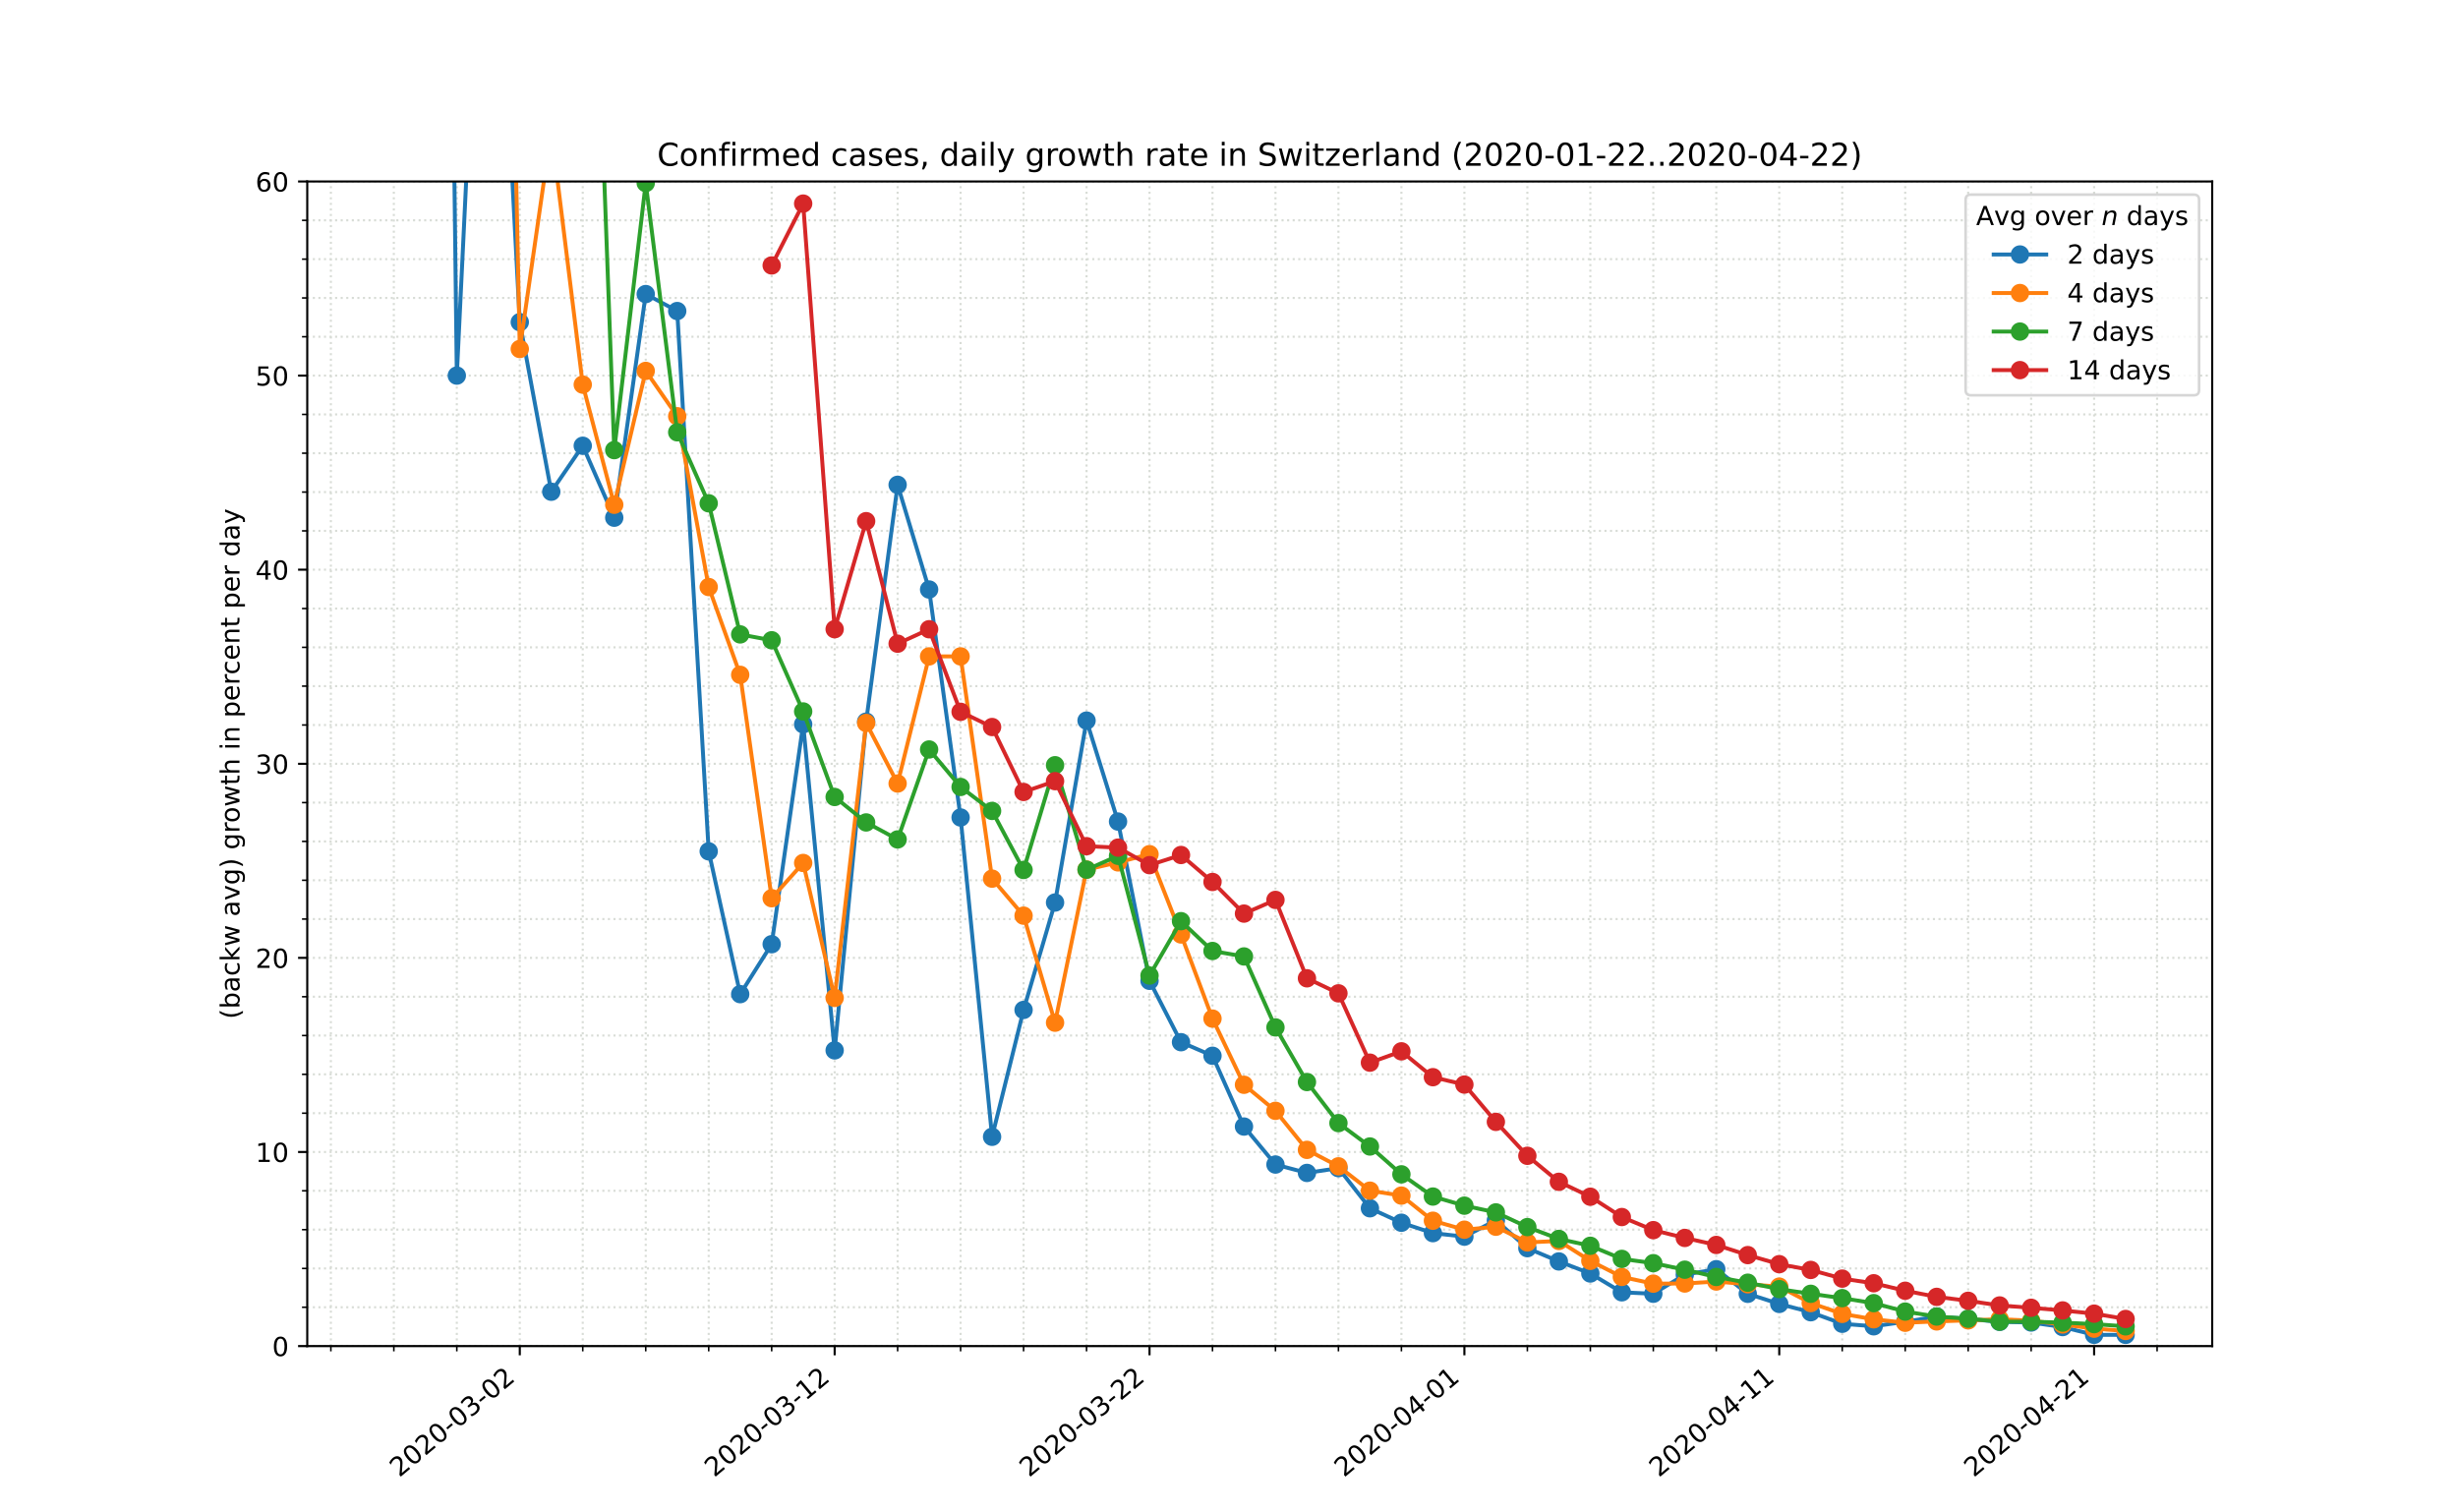 <?xml version="1.0" encoding="utf-8" standalone="no"?>
<!DOCTYPE svg PUBLIC "-//W3C//DTD SVG 1.1//EN"
  "http://www.w3.org/Graphics/SVG/1.1/DTD/svg11.dtd">
<!-- Created with matplotlib (https://matplotlib.org/) -->
<svg height="576pt" version="1.1" viewBox="0 0 936 576" width="936pt" xmlns="http://www.w3.org/2000/svg" xmlns:xlink="http://www.w3.org/1999/xlink">
 <defs>
  <style type="text/css">
*{stroke-linecap:butt;stroke-linejoin:round;}
  </style>
 </defs>
 <g id="figure_1">
  <g id="patch_1">
   <path d="M 0 576 
L 936 576 
L 936 0 
L 0 0 
z
" style="fill:#ffffff;"/>
  </g>
  <g id="axes_1">
   <g id="patch_2">
    <path d="M 117 512.64 
L 842.4 512.64 
L 842.4 69.12 
L 117 69.12 
z
" style="fill:#ffffff;"/>
   </g>
   <g id="matplotlib.axis_1">
    <g id="xtick_1">
     <g id="line2d_1">
      <path clip-path="url(#p22fc7a112e)" d="M 197.933 512.64 
L 197.933 69.12 
" style="fill:none;stroke:#d8dcd6;stroke-dasharray:0.8,1.32;stroke-dashoffset:0;stroke-width:0.8;"/>
     </g>
     <g id="line2d_2">
      <defs>
       <path d="M 0 0 
L 0 3.5 
" id="mf2c58a6b48" style="stroke:#000000;stroke-width:0.8;"/>
      </defs>
      <g>
       <use style="stroke:#000000;stroke-width:0.8;" x="197.933" xlink:href="#mf2c58a6b48" y="512.64"/>
      </g>
     </g>
     <g id="text_1">
      <!-- 2020-03-02 -->
      <defs>
       <path d="M 19.188 8.297 
L 53.609 8.297 
L 53.609 0 
L 7.328 0 
L 7.328 8.297 
Q 12.938 14.109 22.625 23.891 
Q 32.328 33.688 34.812 36.531 
Q 39.547 41.844 41.422 45.531 
Q 43.312 49.219 43.312 52.781 
Q 43.312 58.594 39.234 62.25 
Q 35.156 65.922 28.609 65.922 
Q 23.969 65.922 18.812 64.312 
Q 13.672 62.703 7.812 59.422 
L 7.812 69.391 
Q 13.766 71.781 18.938 73 
Q 24.125 74.219 28.422 74.219 
Q 39.75 74.219 46.484 68.547 
Q 53.219 62.891 53.219 53.422 
Q 53.219 48.922 51.531 44.891 
Q 49.859 40.875 45.406 35.406 
Q 44.188 33.984 37.641 27.219 
Q 31.109 20.453 19.188 8.297 
z
" id="DejaVuSans-50"/>
       <path d="M 31.781 66.406 
Q 24.172 66.406 20.328 58.906 
Q 16.5 51.422 16.5 36.375 
Q 16.5 21.391 20.328 13.891 
Q 24.172 6.391 31.781 6.391 
Q 39.453 6.391 43.281 13.891 
Q 47.125 21.391 47.125 36.375 
Q 47.125 51.422 43.281 58.906 
Q 39.453 66.406 31.781 66.406 
z
M 31.781 74.219 
Q 44.047 74.219 50.516 64.516 
Q 56.984 54.828 56.984 36.375 
Q 56.984 17.969 50.516 8.266 
Q 44.047 -1.422 31.781 -1.422 
Q 19.531 -1.422 13.062 8.266 
Q 6.594 17.969 6.594 36.375 
Q 6.594 54.828 13.062 64.516 
Q 19.531 74.219 31.781 74.219 
z
" id="DejaVuSans-48"/>
       <path d="M 4.891 31.391 
L 31.203 31.391 
L 31.203 23.391 
L 4.891 23.391 
z
" id="DejaVuSans-45"/>
       <path d="M 40.578 39.312 
Q 47.656 37.797 51.625 33 
Q 55.609 28.219 55.609 21.188 
Q 55.609 10.406 48.188 4.484 
Q 40.766 -1.422 27.094 -1.422 
Q 22.516 -1.422 17.656 -0.516 
Q 12.797 0.391 7.625 2.203 
L 7.625 11.719 
Q 11.719 9.328 16.594 8.109 
Q 21.484 6.891 26.812 6.891 
Q 36.078 6.891 40.938 10.547 
Q 45.797 14.203 45.797 21.188 
Q 45.797 27.641 41.281 31.266 
Q 36.766 34.906 28.719 34.906 
L 20.219 34.906 
L 20.219 43.016 
L 29.109 43.016 
Q 36.375 43.016 40.234 45.922 
Q 44.094 48.828 44.094 54.297 
Q 44.094 59.906 40.109 62.906 
Q 36.141 65.922 28.719 65.922 
Q 24.656 65.922 20.016 65.031 
Q 15.375 64.156 9.812 62.312 
L 9.812 71.094 
Q 15.438 72.656 20.344 73.438 
Q 25.25 74.219 29.594 74.219 
Q 40.828 74.219 47.359 69.109 
Q 53.906 64.016 53.906 55.328 
Q 53.906 49.266 50.438 45.094 
Q 46.969 40.922 40.578 39.312 
z
" id="DejaVuSans-51"/>
      </defs>
      <g transform="translate(152.077 562.817)rotate(-40)scale(0.1 -0.1)">
       <use xlink:href="#DejaVuSans-50"/>
       <use x="63.623" xlink:href="#DejaVuSans-48"/>
       <use x="127.246" xlink:href="#DejaVuSans-50"/>
       <use x="190.869" xlink:href="#DejaVuSans-48"/>
       <use x="254.492" xlink:href="#DejaVuSans-45"/>
       <use x="290.576" xlink:href="#DejaVuSans-48"/>
       <use x="354.199" xlink:href="#DejaVuSans-51"/>
       <use x="417.822" xlink:href="#DejaVuSans-45"/>
       <use x="453.906" xlink:href="#DejaVuSans-48"/>
       <use x="517.529" xlink:href="#DejaVuSans-50"/>
      </g>
     </g>
    </g>
    <g id="xtick_2">
     <g id="line2d_3">
      <path clip-path="url(#p22fc7a112e)" d="M 317.834 512.64 
L 317.834 69.12 
" style="fill:none;stroke:#d8dcd6;stroke-dasharray:0.8,1.32;stroke-dashoffset:0;stroke-width:0.8;"/>
     </g>
     <g id="line2d_4">
      <g>
       <use style="stroke:#000000;stroke-width:0.8;" x="317.834" xlink:href="#mf2c58a6b48" y="512.64"/>
      </g>
     </g>
     <g id="text_2">
      <!-- 2020-03-12 -->
      <defs>
       <path d="M 12.406 8.297 
L 28.516 8.297 
L 28.516 63.922 
L 10.984 60.406 
L 10.984 69.391 
L 28.422 72.906 
L 38.281 72.906 
L 38.281 8.297 
L 54.391 8.297 
L 54.391 0 
L 12.406 0 
z
" id="DejaVuSans-49"/>
      </defs>
      <g transform="translate(271.978 562.817)rotate(-40)scale(0.1 -0.1)">
       <use xlink:href="#DejaVuSans-50"/>
       <use x="63.623" xlink:href="#DejaVuSans-48"/>
       <use x="127.246" xlink:href="#DejaVuSans-50"/>
       <use x="190.869" xlink:href="#DejaVuSans-48"/>
       <use x="254.492" xlink:href="#DejaVuSans-45"/>
       <use x="290.576" xlink:href="#DejaVuSans-48"/>
       <use x="354.199" xlink:href="#DejaVuSans-51"/>
       <use x="417.822" xlink:href="#DejaVuSans-45"/>
       <use x="453.906" xlink:href="#DejaVuSans-49"/>
       <use x="517.529" xlink:href="#DejaVuSans-50"/>
      </g>
     </g>
    </g>
    <g id="xtick_3">
     <g id="line2d_5">
      <path clip-path="url(#p22fc7a112e)" d="M 437.735 512.64 
L 437.735 69.12 
" style="fill:none;stroke:#d8dcd6;stroke-dasharray:0.8,1.32;stroke-dashoffset:0;stroke-width:0.8;"/>
     </g>
     <g id="line2d_6">
      <g>
       <use style="stroke:#000000;stroke-width:0.8;" x="437.735" xlink:href="#mf2c58a6b48" y="512.64"/>
      </g>
     </g>
     <g id="text_3">
      <!-- 2020-03-22 -->
      <g transform="translate(391.879 562.817)rotate(-40)scale(0.1 -0.1)">
       <use xlink:href="#DejaVuSans-50"/>
       <use x="63.623" xlink:href="#DejaVuSans-48"/>
       <use x="127.246" xlink:href="#DejaVuSans-50"/>
       <use x="190.869" xlink:href="#DejaVuSans-48"/>
       <use x="254.492" xlink:href="#DejaVuSans-45"/>
       <use x="290.576" xlink:href="#DejaVuSans-48"/>
       <use x="354.199" xlink:href="#DejaVuSans-51"/>
       <use x="417.822" xlink:href="#DejaVuSans-45"/>
       <use x="453.906" xlink:href="#DejaVuSans-50"/>
       <use x="517.529" xlink:href="#DejaVuSans-50"/>
      </g>
     </g>
    </g>
    <g id="xtick_4">
     <g id="line2d_7">
      <path clip-path="url(#p22fc7a112e)" d="M 557.636 512.64 
L 557.636 69.12 
" style="fill:none;stroke:#d8dcd6;stroke-dasharray:0.8,1.32;stroke-dashoffset:0;stroke-width:0.8;"/>
     </g>
     <g id="line2d_8">
      <g>
       <use style="stroke:#000000;stroke-width:0.8;" x="557.636" xlink:href="#mf2c58a6b48" y="512.64"/>
      </g>
     </g>
     <g id="text_4">
      <!-- 2020-04-01 -->
      <defs>
       <path d="M 37.797 64.312 
L 12.891 25.391 
L 37.797 25.391 
z
M 35.203 72.906 
L 47.609 72.906 
L 47.609 25.391 
L 58.016 25.391 
L 58.016 17.188 
L 47.609 17.188 
L 47.609 0 
L 37.797 0 
L 37.797 17.188 
L 4.891 17.188 
L 4.891 26.703 
z
" id="DejaVuSans-52"/>
      </defs>
      <g transform="translate(511.78 562.817)rotate(-40)scale(0.1 -0.1)">
       <use xlink:href="#DejaVuSans-50"/>
       <use x="63.623" xlink:href="#DejaVuSans-48"/>
       <use x="127.246" xlink:href="#DejaVuSans-50"/>
       <use x="190.869" xlink:href="#DejaVuSans-48"/>
       <use x="254.492" xlink:href="#DejaVuSans-45"/>
       <use x="290.576" xlink:href="#DejaVuSans-48"/>
       <use x="354.199" xlink:href="#DejaVuSans-52"/>
       <use x="417.822" xlink:href="#DejaVuSans-45"/>
       <use x="453.906" xlink:href="#DejaVuSans-48"/>
       <use x="517.529" xlink:href="#DejaVuSans-49"/>
      </g>
     </g>
    </g>
    <g id="xtick_5">
     <g id="line2d_9">
      <path clip-path="url(#p22fc7a112e)" d="M 677.536 512.64 
L 677.536 69.12 
" style="fill:none;stroke:#d8dcd6;stroke-dasharray:0.8,1.32;stroke-dashoffset:0;stroke-width:0.8;"/>
     </g>
     <g id="line2d_10">
      <g>
       <use style="stroke:#000000;stroke-width:0.8;" x="677.536" xlink:href="#mf2c58a6b48" y="512.64"/>
      </g>
     </g>
     <g id="text_5">
      <!-- 2020-04-11 -->
      <g transform="translate(631.68 562.817)rotate(-40)scale(0.1 -0.1)">
       <use xlink:href="#DejaVuSans-50"/>
       <use x="63.623" xlink:href="#DejaVuSans-48"/>
       <use x="127.246" xlink:href="#DejaVuSans-50"/>
       <use x="190.869" xlink:href="#DejaVuSans-48"/>
       <use x="254.492" xlink:href="#DejaVuSans-45"/>
       <use x="290.576" xlink:href="#DejaVuSans-48"/>
       <use x="354.199" xlink:href="#DejaVuSans-52"/>
       <use x="417.822" xlink:href="#DejaVuSans-45"/>
       <use x="453.906" xlink:href="#DejaVuSans-49"/>
       <use x="517.529" xlink:href="#DejaVuSans-49"/>
      </g>
     </g>
    </g>
    <g id="xtick_6">
     <g id="line2d_11">
      <path clip-path="url(#p22fc7a112e)" d="M 797.437 512.64 
L 797.437 69.12 
" style="fill:none;stroke:#d8dcd6;stroke-dasharray:0.8,1.32;stroke-dashoffset:0;stroke-width:0.8;"/>
     </g>
     <g id="line2d_12">
      <g>
       <use style="stroke:#000000;stroke-width:0.8;" x="797.437" xlink:href="#mf2c58a6b48" y="512.64"/>
      </g>
     </g>
     <g id="text_6">
      <!-- 2020-04-21 -->
      <g transform="translate(751.581 562.817)rotate(-40)scale(0.1 -0.1)">
       <use xlink:href="#DejaVuSans-50"/>
       <use x="63.623" xlink:href="#DejaVuSans-48"/>
       <use x="127.246" xlink:href="#DejaVuSans-50"/>
       <use x="190.869" xlink:href="#DejaVuSans-48"/>
       <use x="254.492" xlink:href="#DejaVuSans-45"/>
       <use x="290.576" xlink:href="#DejaVuSans-48"/>
       <use x="354.199" xlink:href="#DejaVuSans-52"/>
       <use x="417.822" xlink:href="#DejaVuSans-45"/>
       <use x="453.906" xlink:href="#DejaVuSans-50"/>
       <use x="517.529" xlink:href="#DejaVuSans-49"/>
      </g>
     </g>
    </g>
    <g id="xtick_7">
     <g id="line2d_13">
      <path clip-path="url(#p22fc7a112e)" d="M 125.993 512.64 
L 125.993 69.12 
" style="fill:none;stroke:#d8dcd6;stroke-dasharray:0.8,1.32;stroke-dashoffset:0;stroke-width:0.8;"/>
     </g>
     <g id="line2d_14">
      <defs>
       <path d="M 0 0 
L 0 2 
" id="m55bbc73d6e" style="stroke:#000000;stroke-width:0.6;"/>
      </defs>
      <g>
       <use style="stroke:#000000;stroke-width:0.6;" x="125.993" xlink:href="#m55bbc73d6e" y="512.64"/>
      </g>
     </g>
    </g>
    <g id="xtick_8">
     <g id="line2d_15">
      <path clip-path="url(#p22fc7a112e)" d="M 149.973 512.64 
L 149.973 69.12 
" style="fill:none;stroke:#d8dcd6;stroke-dasharray:0.8,1.32;stroke-dashoffset:0;stroke-width:0.8;"/>
     </g>
     <g id="line2d_16">
      <g>
       <use style="stroke:#000000;stroke-width:0.6;" x="149.973" xlink:href="#m55bbc73d6e" y="512.64"/>
      </g>
     </g>
    </g>
    <g id="xtick_9">
     <g id="line2d_17">
      <path clip-path="url(#p22fc7a112e)" d="M 173.953 512.64 
L 173.953 69.12 
" style="fill:none;stroke:#d8dcd6;stroke-dasharray:0.8,1.32;stroke-dashoffset:0;stroke-width:0.8;"/>
     </g>
     <g id="line2d_18">
      <g>
       <use style="stroke:#000000;stroke-width:0.6;" x="173.953" xlink:href="#m55bbc73d6e" y="512.64"/>
      </g>
     </g>
    </g>
    <g id="xtick_10">
     <g id="line2d_19">
      <path clip-path="url(#p22fc7a112e)" d="M 221.913 512.64 
L 221.913 69.12 
" style="fill:none;stroke:#d8dcd6;stroke-dasharray:0.8,1.32;stroke-dashoffset:0;stroke-width:0.8;"/>
     </g>
     <g id="line2d_20">
      <g>
       <use style="stroke:#000000;stroke-width:0.6;" x="221.913" xlink:href="#m55bbc73d6e" y="512.64"/>
      </g>
     </g>
    </g>
    <g id="xtick_11">
     <g id="line2d_21">
      <path clip-path="url(#p22fc7a112e)" d="M 245.893 512.64 
L 245.893 69.12 
" style="fill:none;stroke:#d8dcd6;stroke-dasharray:0.8,1.32;stroke-dashoffset:0;stroke-width:0.8;"/>
     </g>
     <g id="line2d_22">
      <g>
       <use style="stroke:#000000;stroke-width:0.6;" x="245.893" xlink:href="#m55bbc73d6e" y="512.64"/>
      </g>
     </g>
    </g>
    <g id="xtick_12">
     <g id="line2d_23">
      <path clip-path="url(#p22fc7a112e)" d="M 269.874 512.64 
L 269.874 69.12 
" style="fill:none;stroke:#d8dcd6;stroke-dasharray:0.8,1.32;stroke-dashoffset:0;stroke-width:0.8;"/>
     </g>
     <g id="line2d_24">
      <g>
       <use style="stroke:#000000;stroke-width:0.6;" x="269.874" xlink:href="#m55bbc73d6e" y="512.64"/>
      </g>
     </g>
    </g>
    <g id="xtick_13">
     <g id="line2d_25">
      <path clip-path="url(#p22fc7a112e)" d="M 293.854 512.64 
L 293.854 69.12 
" style="fill:none;stroke:#d8dcd6;stroke-dasharray:0.8,1.32;stroke-dashoffset:0;stroke-width:0.8;"/>
     </g>
     <g id="line2d_26">
      <g>
       <use style="stroke:#000000;stroke-width:0.6;" x="293.854" xlink:href="#m55bbc73d6e" y="512.64"/>
      </g>
     </g>
    </g>
    <g id="xtick_14">
     <g id="line2d_27">
      <path clip-path="url(#p22fc7a112e)" d="M 341.814 512.64 
L 341.814 69.12 
" style="fill:none;stroke:#d8dcd6;stroke-dasharray:0.8,1.32;stroke-dashoffset:0;stroke-width:0.8;"/>
     </g>
     <g id="line2d_28">
      <g>
       <use style="stroke:#000000;stroke-width:0.6;" x="341.814" xlink:href="#m55bbc73d6e" y="512.64"/>
      </g>
     </g>
    </g>
    <g id="xtick_15">
     <g id="line2d_29">
      <path clip-path="url(#p22fc7a112e)" d="M 365.794 512.64 
L 365.794 69.12 
" style="fill:none;stroke:#d8dcd6;stroke-dasharray:0.8,1.32;stroke-dashoffset:0;stroke-width:0.8;"/>
     </g>
     <g id="line2d_30">
      <g>
       <use style="stroke:#000000;stroke-width:0.6;" x="365.794" xlink:href="#m55bbc73d6e" y="512.64"/>
      </g>
     </g>
    </g>
    <g id="xtick_16">
     <g id="line2d_31">
      <path clip-path="url(#p22fc7a112e)" d="M 389.774 512.64 
L 389.774 69.12 
" style="fill:none;stroke:#d8dcd6;stroke-dasharray:0.8,1.32;stroke-dashoffset:0;stroke-width:0.8;"/>
     </g>
     <g id="line2d_32">
      <g>
       <use style="stroke:#000000;stroke-width:0.6;" x="389.774" xlink:href="#m55bbc73d6e" y="512.64"/>
      </g>
     </g>
    </g>
    <g id="xtick_17">
     <g id="line2d_33">
      <path clip-path="url(#p22fc7a112e)" d="M 413.755 512.64 
L 413.755 69.12 
" style="fill:none;stroke:#d8dcd6;stroke-dasharray:0.8,1.32;stroke-dashoffset:0;stroke-width:0.8;"/>
     </g>
     <g id="line2d_34">
      <g>
       <use style="stroke:#000000;stroke-width:0.6;" x="413.755" xlink:href="#m55bbc73d6e" y="512.64"/>
      </g>
     </g>
    </g>
    <g id="xtick_18">
     <g id="line2d_35">
      <path clip-path="url(#p22fc7a112e)" d="M 461.715 512.64 
L 461.715 69.12 
" style="fill:none;stroke:#d8dcd6;stroke-dasharray:0.8,1.32;stroke-dashoffset:0;stroke-width:0.8;"/>
     </g>
     <g id="line2d_36">
      <g>
       <use style="stroke:#000000;stroke-width:0.6;" x="461.715" xlink:href="#m55bbc73d6e" y="512.64"/>
      </g>
     </g>
    </g>
    <g id="xtick_19">
     <g id="line2d_37">
      <path clip-path="url(#p22fc7a112e)" d="M 485.695 512.64 
L 485.695 69.12 
" style="fill:none;stroke:#d8dcd6;stroke-dasharray:0.8,1.32;stroke-dashoffset:0;stroke-width:0.8;"/>
     </g>
     <g id="line2d_38">
      <g>
       <use style="stroke:#000000;stroke-width:0.6;" x="485.695" xlink:href="#m55bbc73d6e" y="512.64"/>
      </g>
     </g>
    </g>
    <g id="xtick_20">
     <g id="line2d_39">
      <path clip-path="url(#p22fc7a112e)" d="M 509.675 512.64 
L 509.675 69.12 
" style="fill:none;stroke:#d8dcd6;stroke-dasharray:0.8,1.32;stroke-dashoffset:0;stroke-width:0.8;"/>
     </g>
     <g id="line2d_40">
      <g>
       <use style="stroke:#000000;stroke-width:0.6;" x="509.675" xlink:href="#m55bbc73d6e" y="512.64"/>
      </g>
     </g>
    </g>
    <g id="xtick_21">
     <g id="line2d_41">
      <path clip-path="url(#p22fc7a112e)" d="M 533.655 512.64 
L 533.655 69.12 
" style="fill:none;stroke:#d8dcd6;stroke-dasharray:0.8,1.32;stroke-dashoffset:0;stroke-width:0.8;"/>
     </g>
     <g id="line2d_42">
      <g>
       <use style="stroke:#000000;stroke-width:0.6;" x="533.655" xlink:href="#m55bbc73d6e" y="512.64"/>
      </g>
     </g>
    </g>
    <g id="xtick_22">
     <g id="line2d_43">
      <path clip-path="url(#p22fc7a112e)" d="M 581.616 512.64 
L 581.616 69.12 
" style="fill:none;stroke:#d8dcd6;stroke-dasharray:0.8,1.32;stroke-dashoffset:0;stroke-width:0.8;"/>
     </g>
     <g id="line2d_44">
      <g>
       <use style="stroke:#000000;stroke-width:0.6;" x="581.616" xlink:href="#m55bbc73d6e" y="512.64"/>
      </g>
     </g>
    </g>
    <g id="xtick_23">
     <g id="line2d_45">
      <path clip-path="url(#p22fc7a112e)" d="M 605.596 512.64 
L 605.596 69.12 
" style="fill:none;stroke:#d8dcd6;stroke-dasharray:0.8,1.32;stroke-dashoffset:0;stroke-width:0.8;"/>
     </g>
     <g id="line2d_46">
      <g>
       <use style="stroke:#000000;stroke-width:0.6;" x="605.596" xlink:href="#m55bbc73d6e" y="512.64"/>
      </g>
     </g>
    </g>
    <g id="xtick_24">
     <g id="line2d_47">
      <path clip-path="url(#p22fc7a112e)" d="M 629.576 512.64 
L 629.576 69.12 
" style="fill:none;stroke:#d8dcd6;stroke-dasharray:0.8,1.32;stroke-dashoffset:0;stroke-width:0.8;"/>
     </g>
     <g id="line2d_48">
      <g>
       <use style="stroke:#000000;stroke-width:0.6;" x="629.576" xlink:href="#m55bbc73d6e" y="512.64"/>
      </g>
     </g>
    </g>
    <g id="xtick_25">
     <g id="line2d_49">
      <path clip-path="url(#p22fc7a112e)" d="M 653.556 512.64 
L 653.556 69.12 
" style="fill:none;stroke:#d8dcd6;stroke-dasharray:0.8,1.32;stroke-dashoffset:0;stroke-width:0.8;"/>
     </g>
     <g id="line2d_50">
      <g>
       <use style="stroke:#000000;stroke-width:0.6;" x="653.556" xlink:href="#m55bbc73d6e" y="512.64"/>
      </g>
     </g>
    </g>
    <g id="xtick_26">
     <g id="line2d_51">
      <path clip-path="url(#p22fc7a112e)" d="M 701.517 512.64 
L 701.517 69.12 
" style="fill:none;stroke:#d8dcd6;stroke-dasharray:0.8,1.32;stroke-dashoffset:0;stroke-width:0.8;"/>
     </g>
     <g id="line2d_52">
      <g>
       <use style="stroke:#000000;stroke-width:0.6;" x="701.517" xlink:href="#m55bbc73d6e" y="512.64"/>
      </g>
     </g>
    </g>
    <g id="xtick_27">
     <g id="line2d_53">
      <path clip-path="url(#p22fc7a112e)" d="M 725.497 512.64 
L 725.497 69.12 
" style="fill:none;stroke:#d8dcd6;stroke-dasharray:0.8,1.32;stroke-dashoffset:0;stroke-width:0.8;"/>
     </g>
     <g id="line2d_54">
      <g>
       <use style="stroke:#000000;stroke-width:0.6;" x="725.497" xlink:href="#m55bbc73d6e" y="512.64"/>
      </g>
     </g>
    </g>
    <g id="xtick_28">
     <g id="line2d_55">
      <path clip-path="url(#p22fc7a112e)" d="M 749.477 512.64 
L 749.477 69.12 
" style="fill:none;stroke:#d8dcd6;stroke-dasharray:0.8,1.32;stroke-dashoffset:0;stroke-width:0.8;"/>
     </g>
     <g id="line2d_56">
      <g>
       <use style="stroke:#000000;stroke-width:0.6;" x="749.477" xlink:href="#m55bbc73d6e" y="512.64"/>
      </g>
     </g>
    </g>
    <g id="xtick_29">
     <g id="line2d_57">
      <path clip-path="url(#p22fc7a112e)" d="M 773.457 512.64 
L 773.457 69.12 
" style="fill:none;stroke:#d8dcd6;stroke-dasharray:0.8,1.32;stroke-dashoffset:0;stroke-width:0.8;"/>
     </g>
     <g id="line2d_58">
      <g>
       <use style="stroke:#000000;stroke-width:0.6;" x="773.457" xlink:href="#m55bbc73d6e" y="512.64"/>
      </g>
     </g>
    </g>
    <g id="xtick_30">
     <g id="line2d_59">
      <path clip-path="url(#p22fc7a112e)" d="M 821.417 512.64 
L 821.417 69.12 
" style="fill:none;stroke:#d8dcd6;stroke-dasharray:0.8,1.32;stroke-dashoffset:0;stroke-width:0.8;"/>
     </g>
     <g id="line2d_60">
      <g>
       <use style="stroke:#000000;stroke-width:0.6;" x="821.417" xlink:href="#m55bbc73d6e" y="512.64"/>
      </g>
     </g>
    </g>
   </g>
   <g id="matplotlib.axis_2">
    <g id="ytick_1">
     <g id="line2d_61">
      <path clip-path="url(#p22fc7a112e)" d="M 117 512.64 
L 842.4 512.64 
" style="fill:none;stroke:#d8dcd6;stroke-dasharray:0.8,1.32;stroke-dashoffset:0;stroke-width:0.8;"/>
     </g>
     <g id="line2d_62">
      <defs>
       <path d="M 0 0 
L -3.5 0 
" id="m352eb441ff" style="stroke:#000000;stroke-width:0.8;"/>
      </defs>
      <g>
       <use style="stroke:#000000;stroke-width:0.8;" x="117" xlink:href="#m352eb441ff" y="512.64"/>
      </g>
     </g>
     <g id="text_7">
      <!-- 0 -->
      <g transform="translate(103.638 516.439)scale(0.1 -0.1)">
       <use xlink:href="#DejaVuSans-48"/>
      </g>
     </g>
    </g>
    <g id="ytick_2">
     <g id="line2d_63">
      <path clip-path="url(#p22fc7a112e)" d="M 117 438.72 
L 842.4 438.72 
" style="fill:none;stroke:#d8dcd6;stroke-dasharray:0.8,1.32;stroke-dashoffset:0;stroke-width:0.8;"/>
     </g>
     <g id="line2d_64">
      <g>
       <use style="stroke:#000000;stroke-width:0.8;" x="117" xlink:href="#m352eb441ff" y="438.72"/>
      </g>
     </g>
     <g id="text_8">
      <!-- 10 -->
      <g transform="translate(97.275 442.519)scale(0.1 -0.1)">
       <use xlink:href="#DejaVuSans-49"/>
       <use x="63.623" xlink:href="#DejaVuSans-48"/>
      </g>
     </g>
    </g>
    <g id="ytick_3">
     <g id="line2d_65">
      <path clip-path="url(#p22fc7a112e)" d="M 117 364.8 
L 842.4 364.8 
" style="fill:none;stroke:#d8dcd6;stroke-dasharray:0.8,1.32;stroke-dashoffset:0;stroke-width:0.8;"/>
     </g>
     <g id="line2d_66">
      <g>
       <use style="stroke:#000000;stroke-width:0.8;" x="117" xlink:href="#m352eb441ff" y="364.8"/>
      </g>
     </g>
     <g id="text_9">
      <!-- 20 -->
      <g transform="translate(97.275 368.599)scale(0.1 -0.1)">
       <use xlink:href="#DejaVuSans-50"/>
       <use x="63.623" xlink:href="#DejaVuSans-48"/>
      </g>
     </g>
    </g>
    <g id="ytick_4">
     <g id="line2d_67">
      <path clip-path="url(#p22fc7a112e)" d="M 117 290.88 
L 842.4 290.88 
" style="fill:none;stroke:#d8dcd6;stroke-dasharray:0.8,1.32;stroke-dashoffset:0;stroke-width:0.8;"/>
     </g>
     <g id="line2d_68">
      <g>
       <use style="stroke:#000000;stroke-width:0.8;" x="117" xlink:href="#m352eb441ff" y="290.88"/>
      </g>
     </g>
     <g id="text_10">
      <!-- 30 -->
      <g transform="translate(97.275 294.679)scale(0.1 -0.1)">
       <use xlink:href="#DejaVuSans-51"/>
       <use x="63.623" xlink:href="#DejaVuSans-48"/>
      </g>
     </g>
    </g>
    <g id="ytick_5">
     <g id="line2d_69">
      <path clip-path="url(#p22fc7a112e)" d="M 117 216.96 
L 842.4 216.96 
" style="fill:none;stroke:#d8dcd6;stroke-dasharray:0.8,1.32;stroke-dashoffset:0;stroke-width:0.8;"/>
     </g>
     <g id="line2d_70">
      <g>
       <use style="stroke:#000000;stroke-width:0.8;" x="117" xlink:href="#m352eb441ff" y="216.96"/>
      </g>
     </g>
     <g id="text_11">
      <!-- 40 -->
      <g transform="translate(97.275 220.759)scale(0.1 -0.1)">
       <use xlink:href="#DejaVuSans-52"/>
       <use x="63.623" xlink:href="#DejaVuSans-48"/>
      </g>
     </g>
    </g>
    <g id="ytick_6">
     <g id="line2d_71">
      <path clip-path="url(#p22fc7a112e)" d="M 117 143.04 
L 842.4 143.04 
" style="fill:none;stroke:#d8dcd6;stroke-dasharray:0.8,1.32;stroke-dashoffset:0;stroke-width:0.8;"/>
     </g>
     <g id="line2d_72">
      <g>
       <use style="stroke:#000000;stroke-width:0.8;" x="117" xlink:href="#m352eb441ff" y="143.04"/>
      </g>
     </g>
     <g id="text_12">
      <!-- 50 -->
      <defs>
       <path d="M 10.797 72.906 
L 49.516 72.906 
L 49.516 64.594 
L 19.828 64.594 
L 19.828 46.734 
Q 21.969 47.469 24.109 47.828 
Q 26.266 48.188 28.422 48.188 
Q 40.625 48.188 47.75 41.5 
Q 54.891 34.812 54.891 23.391 
Q 54.891 11.625 47.562 5.094 
Q 40.234 -1.422 26.906 -1.422 
Q 22.312 -1.422 17.547 -0.641 
Q 12.797 0.141 7.719 1.703 
L 7.719 11.625 
Q 12.109 9.234 16.797 8.062 
Q 21.484 6.891 26.703 6.891 
Q 35.156 6.891 40.078 11.328 
Q 45.016 15.766 45.016 23.391 
Q 45.016 31 40.078 35.438 
Q 35.156 39.891 26.703 39.891 
Q 22.75 39.891 18.812 39.016 
Q 14.891 38.141 10.797 36.281 
z
" id="DejaVuSans-53"/>
      </defs>
      <g transform="translate(97.275 146.839)scale(0.1 -0.1)">
       <use xlink:href="#DejaVuSans-53"/>
       <use x="63.623" xlink:href="#DejaVuSans-48"/>
      </g>
     </g>
    </g>
    <g id="ytick_7">
     <g id="line2d_73">
      <path clip-path="url(#p22fc7a112e)" d="M 117 69.12 
L 842.4 69.12 
" style="fill:none;stroke:#d8dcd6;stroke-dasharray:0.8,1.32;stroke-dashoffset:0;stroke-width:0.8;"/>
     </g>
     <g id="line2d_74">
      <g>
       <use style="stroke:#000000;stroke-width:0.8;" x="117" xlink:href="#m352eb441ff" y="69.12"/>
      </g>
     </g>
     <g id="text_13">
      <!-- 60 -->
      <defs>
       <path d="M 33.016 40.375 
Q 26.375 40.375 22.484 35.828 
Q 18.609 31.297 18.609 23.391 
Q 18.609 15.531 22.484 10.953 
Q 26.375 6.391 33.016 6.391 
Q 39.656 6.391 43.531 10.953 
Q 47.406 15.531 47.406 23.391 
Q 47.406 31.297 43.531 35.828 
Q 39.656 40.375 33.016 40.375 
z
M 52.594 71.297 
L 52.594 62.312 
Q 48.875 64.062 45.094 64.984 
Q 41.312 65.922 37.594 65.922 
Q 27.828 65.922 22.672 59.328 
Q 17.531 52.734 16.797 39.406 
Q 19.672 43.656 24.016 45.922 
Q 28.375 48.188 33.594 48.188 
Q 44.578 48.188 50.953 41.516 
Q 57.328 34.859 57.328 23.391 
Q 57.328 12.156 50.688 5.359 
Q 44.047 -1.422 33.016 -1.422 
Q 20.359 -1.422 13.672 8.266 
Q 6.984 17.969 6.984 36.375 
Q 6.984 53.656 15.188 63.938 
Q 23.391 74.219 37.203 74.219 
Q 40.922 74.219 44.703 73.484 
Q 48.484 72.75 52.594 71.297 
z
" id="DejaVuSans-54"/>
      </defs>
      <g transform="translate(97.275 72.919)scale(0.1 -0.1)">
       <use xlink:href="#DejaVuSans-54"/>
       <use x="63.623" xlink:href="#DejaVuSans-48"/>
      </g>
     </g>
    </g>
    <g id="ytick_8">
     <g id="line2d_75">
      <path clip-path="url(#p22fc7a112e)" d="M 117 497.856 
L 842.4 497.856 
" style="fill:none;stroke:#d8dcd6;stroke-dasharray:0.8,1.32;stroke-dashoffset:0;stroke-width:0.8;"/>
     </g>
     <g id="line2d_76">
      <defs>
       <path d="M 0 0 
L -2 0 
" id="m23c8996c36" style="stroke:#000000;stroke-width:0.6;"/>
      </defs>
      <g>
       <use style="stroke:#000000;stroke-width:0.6;" x="117" xlink:href="#m23c8996c36" y="497.856"/>
      </g>
     </g>
    </g>
    <g id="ytick_9">
     <g id="line2d_77">
      <path clip-path="url(#p22fc7a112e)" d="M 117 483.072 
L 842.4 483.072 
" style="fill:none;stroke:#d8dcd6;stroke-dasharray:0.8,1.32;stroke-dashoffset:0;stroke-width:0.8;"/>
     </g>
     <g id="line2d_78">
      <g>
       <use style="stroke:#000000;stroke-width:0.6;" x="117" xlink:href="#m23c8996c36" y="483.072"/>
      </g>
     </g>
    </g>
    <g id="ytick_10">
     <g id="line2d_79">
      <path clip-path="url(#p22fc7a112e)" d="M 117 468.288 
L 842.4 468.288 
" style="fill:none;stroke:#d8dcd6;stroke-dasharray:0.8,1.32;stroke-dashoffset:0;stroke-width:0.8;"/>
     </g>
     <g id="line2d_80">
      <g>
       <use style="stroke:#000000;stroke-width:0.6;" x="117" xlink:href="#m23c8996c36" y="468.288"/>
      </g>
     </g>
    </g>
    <g id="ytick_11">
     <g id="line2d_81">
      <path clip-path="url(#p22fc7a112e)" d="M 117 453.504 
L 842.4 453.504 
" style="fill:none;stroke:#d8dcd6;stroke-dasharray:0.8,1.32;stroke-dashoffset:0;stroke-width:0.8;"/>
     </g>
     <g id="line2d_82">
      <g>
       <use style="stroke:#000000;stroke-width:0.6;" x="117" xlink:href="#m23c8996c36" y="453.504"/>
      </g>
     </g>
    </g>
    <g id="ytick_12">
     <g id="line2d_83">
      <path clip-path="url(#p22fc7a112e)" d="M 117 423.936 
L 842.4 423.936 
" style="fill:none;stroke:#d8dcd6;stroke-dasharray:0.8,1.32;stroke-dashoffset:0;stroke-width:0.8;"/>
     </g>
     <g id="line2d_84">
      <g>
       <use style="stroke:#000000;stroke-width:0.6;" x="117" xlink:href="#m23c8996c36" y="423.936"/>
      </g>
     </g>
    </g>
    <g id="ytick_13">
     <g id="line2d_85">
      <path clip-path="url(#p22fc7a112e)" d="M 117 409.152 
L 842.4 409.152 
" style="fill:none;stroke:#d8dcd6;stroke-dasharray:0.8,1.32;stroke-dashoffset:0;stroke-width:0.8;"/>
     </g>
     <g id="line2d_86">
      <g>
       <use style="stroke:#000000;stroke-width:0.6;" x="117" xlink:href="#m23c8996c36" y="409.152"/>
      </g>
     </g>
    </g>
    <g id="ytick_14">
     <g id="line2d_87">
      <path clip-path="url(#p22fc7a112e)" d="M 117 394.368 
L 842.4 394.368 
" style="fill:none;stroke:#d8dcd6;stroke-dasharray:0.8,1.32;stroke-dashoffset:0;stroke-width:0.8;"/>
     </g>
     <g id="line2d_88">
      <g>
       <use style="stroke:#000000;stroke-width:0.6;" x="117" xlink:href="#m23c8996c36" y="394.368"/>
      </g>
     </g>
    </g>
    <g id="ytick_15">
     <g id="line2d_89">
      <path clip-path="url(#p22fc7a112e)" d="M 117 379.584 
L 842.4 379.584 
" style="fill:none;stroke:#d8dcd6;stroke-dasharray:0.8,1.32;stroke-dashoffset:0;stroke-width:0.8;"/>
     </g>
     <g id="line2d_90">
      <g>
       <use style="stroke:#000000;stroke-width:0.6;" x="117" xlink:href="#m23c8996c36" y="379.584"/>
      </g>
     </g>
    </g>
    <g id="ytick_16">
     <g id="line2d_91">
      <path clip-path="url(#p22fc7a112e)" d="M 117 350.016 
L 842.4 350.016 
" style="fill:none;stroke:#d8dcd6;stroke-dasharray:0.8,1.32;stroke-dashoffset:0;stroke-width:0.8;"/>
     </g>
     <g id="line2d_92">
      <g>
       <use style="stroke:#000000;stroke-width:0.6;" x="117" xlink:href="#m23c8996c36" y="350.016"/>
      </g>
     </g>
    </g>
    <g id="ytick_17">
     <g id="line2d_93">
      <path clip-path="url(#p22fc7a112e)" d="M 117 335.232 
L 842.4 335.232 
" style="fill:none;stroke:#d8dcd6;stroke-dasharray:0.8,1.32;stroke-dashoffset:0;stroke-width:0.8;"/>
     </g>
     <g id="line2d_94">
      <g>
       <use style="stroke:#000000;stroke-width:0.6;" x="117" xlink:href="#m23c8996c36" y="335.232"/>
      </g>
     </g>
    </g>
    <g id="ytick_18">
     <g id="line2d_95">
      <path clip-path="url(#p22fc7a112e)" d="M 117 320.448 
L 842.4 320.448 
" style="fill:none;stroke:#d8dcd6;stroke-dasharray:0.8,1.32;stroke-dashoffset:0;stroke-width:0.8;"/>
     </g>
     <g id="line2d_96">
      <g>
       <use style="stroke:#000000;stroke-width:0.6;" x="117" xlink:href="#m23c8996c36" y="320.448"/>
      </g>
     </g>
    </g>
    <g id="ytick_19">
     <g id="line2d_97">
      <path clip-path="url(#p22fc7a112e)" d="M 117 305.664 
L 842.4 305.664 
" style="fill:none;stroke:#d8dcd6;stroke-dasharray:0.8,1.32;stroke-dashoffset:0;stroke-width:0.8;"/>
     </g>
     <g id="line2d_98">
      <g>
       <use style="stroke:#000000;stroke-width:0.6;" x="117" xlink:href="#m23c8996c36" y="305.664"/>
      </g>
     </g>
    </g>
    <g id="ytick_20">
     <g id="line2d_99">
      <path clip-path="url(#p22fc7a112e)" d="M 117 276.096 
L 842.4 276.096 
" style="fill:none;stroke:#d8dcd6;stroke-dasharray:0.8,1.32;stroke-dashoffset:0;stroke-width:0.8;"/>
     </g>
     <g id="line2d_100">
      <g>
       <use style="stroke:#000000;stroke-width:0.6;" x="117" xlink:href="#m23c8996c36" y="276.096"/>
      </g>
     </g>
    </g>
    <g id="ytick_21">
     <g id="line2d_101">
      <path clip-path="url(#p22fc7a112e)" d="M 117 261.312 
L 842.4 261.312 
" style="fill:none;stroke:#d8dcd6;stroke-dasharray:0.8,1.32;stroke-dashoffset:0;stroke-width:0.8;"/>
     </g>
     <g id="line2d_102">
      <g>
       <use style="stroke:#000000;stroke-width:0.6;" x="117" xlink:href="#m23c8996c36" y="261.312"/>
      </g>
     </g>
    </g>
    <g id="ytick_22">
     <g id="line2d_103">
      <path clip-path="url(#p22fc7a112e)" d="M 117 246.528 
L 842.4 246.528 
" style="fill:none;stroke:#d8dcd6;stroke-dasharray:0.8,1.32;stroke-dashoffset:0;stroke-width:0.8;"/>
     </g>
     <g id="line2d_104">
      <g>
       <use style="stroke:#000000;stroke-width:0.6;" x="117" xlink:href="#m23c8996c36" y="246.528"/>
      </g>
     </g>
    </g>
    <g id="ytick_23">
     <g id="line2d_105">
      <path clip-path="url(#p22fc7a112e)" d="M 117 231.744 
L 842.4 231.744 
" style="fill:none;stroke:#d8dcd6;stroke-dasharray:0.8,1.32;stroke-dashoffset:0;stroke-width:0.8;"/>
     </g>
     <g id="line2d_106">
      <g>
       <use style="stroke:#000000;stroke-width:0.6;" x="117" xlink:href="#m23c8996c36" y="231.744"/>
      </g>
     </g>
    </g>
    <g id="ytick_24">
     <g id="line2d_107">
      <path clip-path="url(#p22fc7a112e)" d="M 117 202.176 
L 842.4 202.176 
" style="fill:none;stroke:#d8dcd6;stroke-dasharray:0.8,1.32;stroke-dashoffset:0;stroke-width:0.8;"/>
     </g>
     <g id="line2d_108">
      <g>
       <use style="stroke:#000000;stroke-width:0.6;" x="117" xlink:href="#m23c8996c36" y="202.176"/>
      </g>
     </g>
    </g>
    <g id="ytick_25">
     <g id="line2d_109">
      <path clip-path="url(#p22fc7a112e)" d="M 117 187.392 
L 842.4 187.392 
" style="fill:none;stroke:#d8dcd6;stroke-dasharray:0.8,1.32;stroke-dashoffset:0;stroke-width:0.8;"/>
     </g>
     <g id="line2d_110">
      <g>
       <use style="stroke:#000000;stroke-width:0.6;" x="117" xlink:href="#m23c8996c36" y="187.392"/>
      </g>
     </g>
    </g>
    <g id="ytick_26">
     <g id="line2d_111">
      <path clip-path="url(#p22fc7a112e)" d="M 117 172.608 
L 842.4 172.608 
" style="fill:none;stroke:#d8dcd6;stroke-dasharray:0.8,1.32;stroke-dashoffset:0;stroke-width:0.8;"/>
     </g>
     <g id="line2d_112">
      <g>
       <use style="stroke:#000000;stroke-width:0.6;" x="117" xlink:href="#m23c8996c36" y="172.608"/>
      </g>
     </g>
    </g>
    <g id="ytick_27">
     <g id="line2d_113">
      <path clip-path="url(#p22fc7a112e)" d="M 117 157.824 
L 842.4 157.824 
" style="fill:none;stroke:#d8dcd6;stroke-dasharray:0.8,1.32;stroke-dashoffset:0;stroke-width:0.8;"/>
     </g>
     <g id="line2d_114">
      <g>
       <use style="stroke:#000000;stroke-width:0.6;" x="117" xlink:href="#m23c8996c36" y="157.824"/>
      </g>
     </g>
    </g>
    <g id="ytick_28">
     <g id="line2d_115">
      <path clip-path="url(#p22fc7a112e)" d="M 117 128.256 
L 842.4 128.256 
" style="fill:none;stroke:#d8dcd6;stroke-dasharray:0.8,1.32;stroke-dashoffset:0;stroke-width:0.8;"/>
     </g>
     <g id="line2d_116">
      <g>
       <use style="stroke:#000000;stroke-width:0.6;" x="117" xlink:href="#m23c8996c36" y="128.256"/>
      </g>
     </g>
    </g>
    <g id="ytick_29">
     <g id="line2d_117">
      <path clip-path="url(#p22fc7a112e)" d="M 117 113.472 
L 842.4 113.472 
" style="fill:none;stroke:#d8dcd6;stroke-dasharray:0.8,1.32;stroke-dashoffset:0;stroke-width:0.8;"/>
     </g>
     <g id="line2d_118">
      <g>
       <use style="stroke:#000000;stroke-width:0.6;" x="117" xlink:href="#m23c8996c36" y="113.472"/>
      </g>
     </g>
    </g>
    <g id="ytick_30">
     <g id="line2d_119">
      <path clip-path="url(#p22fc7a112e)" d="M 117 98.688 
L 842.4 98.688 
" style="fill:none;stroke:#d8dcd6;stroke-dasharray:0.8,1.32;stroke-dashoffset:0;stroke-width:0.8;"/>
     </g>
     <g id="line2d_120">
      <g>
       <use style="stroke:#000000;stroke-width:0.6;" x="117" xlink:href="#m23c8996c36" y="98.688"/>
      </g>
     </g>
    </g>
    <g id="ytick_31">
     <g id="line2d_121">
      <path clip-path="url(#p22fc7a112e)" d="M 117 83.904 
L 842.4 83.904 
" style="fill:none;stroke:#d8dcd6;stroke-dasharray:0.8,1.32;stroke-dashoffset:0;stroke-width:0.8;"/>
     </g>
     <g id="line2d_122">
      <g>
       <use style="stroke:#000000;stroke-width:0.6;" x="117" xlink:href="#m23c8996c36" y="83.904"/>
      </g>
     </g>
    </g>
    <g id="text_14">
     <!-- (backw avg) growth in percent per day -->
     <defs>
      <path d="M 31 75.875 
Q 24.469 64.656 21.281 53.656 
Q 18.109 42.672 18.109 31.391 
Q 18.109 20.125 21.312 9.062 
Q 24.516 -2 31 -13.188 
L 23.188 -13.188 
Q 15.875 -1.703 12.234 9.375 
Q 8.594 20.453 8.594 31.391 
Q 8.594 42.281 12.203 53.312 
Q 15.828 64.359 23.188 75.875 
z
" id="DejaVuSans-40"/>
      <path d="M 48.688 27.297 
Q 48.688 37.203 44.609 42.844 
Q 40.531 48.484 33.406 48.484 
Q 26.266 48.484 22.188 42.844 
Q 18.109 37.203 18.109 27.297 
Q 18.109 17.391 22.188 11.75 
Q 26.266 6.109 33.406 6.109 
Q 40.531 6.109 44.609 11.75 
Q 48.688 17.391 48.688 27.297 
z
M 18.109 46.391 
Q 20.953 51.266 25.266 53.625 
Q 29.594 56 35.594 56 
Q 45.562 56 51.781 48.094 
Q 58.016 40.188 58.016 27.297 
Q 58.016 14.406 51.781 6.484 
Q 45.562 -1.422 35.594 -1.422 
Q 29.594 -1.422 25.266 0.953 
Q 20.953 3.328 18.109 8.203 
L 18.109 0 
L 9.078 0 
L 9.078 75.984 
L 18.109 75.984 
z
" id="DejaVuSans-98"/>
      <path d="M 34.281 27.484 
Q 23.391 27.484 19.188 25 
Q 14.984 22.516 14.984 16.5 
Q 14.984 11.719 18.141 8.906 
Q 21.297 6.109 26.703 6.109 
Q 34.188 6.109 38.703 11.406 
Q 43.219 16.703 43.219 25.484 
L 43.219 27.484 
z
M 52.203 31.203 
L 52.203 0 
L 43.219 0 
L 43.219 8.297 
Q 40.141 3.328 35.547 0.953 
Q 30.953 -1.422 24.312 -1.422 
Q 15.922 -1.422 10.953 3.297 
Q 6 8.016 6 15.922 
Q 6 25.141 12.172 29.828 
Q 18.359 34.516 30.609 34.516 
L 43.219 34.516 
L 43.219 35.406 
Q 43.219 41.609 39.141 45 
Q 35.062 48.391 27.688 48.391 
Q 23 48.391 18.547 47.266 
Q 14.109 46.141 10.016 43.891 
L 10.016 52.203 
Q 14.938 54.109 19.578 55.047 
Q 24.219 56 28.609 56 
Q 40.484 56 46.344 49.844 
Q 52.203 43.703 52.203 31.203 
z
" id="DejaVuSans-97"/>
      <path d="M 48.781 52.594 
L 48.781 44.188 
Q 44.969 46.297 41.141 47.344 
Q 37.312 48.391 33.406 48.391 
Q 24.656 48.391 19.812 42.844 
Q 14.984 37.312 14.984 27.297 
Q 14.984 17.281 19.812 11.734 
Q 24.656 6.203 33.406 6.203 
Q 37.312 6.203 41.141 7.25 
Q 44.969 8.297 48.781 10.406 
L 48.781 2.094 
Q 45.016 0.344 40.984 -0.531 
Q 36.969 -1.422 32.422 -1.422 
Q 20.062 -1.422 12.781 6.344 
Q 5.516 14.109 5.516 27.297 
Q 5.516 40.672 12.859 48.328 
Q 20.219 56 33.016 56 
Q 37.156 56 41.109 55.141 
Q 45.062 54.297 48.781 52.594 
z
" id="DejaVuSans-99"/>
      <path d="M 9.078 75.984 
L 18.109 75.984 
L 18.109 31.109 
L 44.922 54.688 
L 56.391 54.688 
L 27.391 29.109 
L 57.625 0 
L 45.906 0 
L 18.109 26.703 
L 18.109 0 
L 9.078 0 
z
" id="DejaVuSans-107"/>
      <path d="M 4.203 54.688 
L 13.188 54.688 
L 24.422 12.016 
L 35.594 54.688 
L 46.188 54.688 
L 57.422 12.016 
L 68.609 54.688 
L 77.594 54.688 
L 63.281 0 
L 52.688 0 
L 40.922 44.828 
L 29.109 0 
L 18.5 0 
z
" id="DejaVuSans-119"/>
      <path id="DejaVuSans-32"/>
      <path d="M 2.984 54.688 
L 12.5 54.688 
L 29.594 8.797 
L 46.688 54.688 
L 56.203 54.688 
L 35.688 0 
L 23.484 0 
z
" id="DejaVuSans-118"/>
      <path d="M 45.406 27.984 
Q 45.406 37.75 41.375 43.109 
Q 37.359 48.484 30.078 48.484 
Q 22.859 48.484 18.828 43.109 
Q 14.797 37.75 14.797 27.984 
Q 14.797 18.266 18.828 12.891 
Q 22.859 7.516 30.078 7.516 
Q 37.359 7.516 41.375 12.891 
Q 45.406 18.266 45.406 27.984 
z
M 54.391 6.781 
Q 54.391 -7.172 48.188 -13.984 
Q 42 -20.797 29.203 -20.797 
Q 24.469 -20.797 20.266 -20.094 
Q 16.062 -19.391 12.109 -17.922 
L 12.109 -9.188 
Q 16.062 -11.328 19.922 -12.344 
Q 23.781 -13.375 27.781 -13.375 
Q 36.625 -13.375 41.016 -8.766 
Q 45.406 -4.156 45.406 5.172 
L 45.406 9.625 
Q 42.625 4.781 38.281 2.391 
Q 33.938 0 27.875 0 
Q 17.828 0 11.672 7.656 
Q 5.516 15.328 5.516 27.984 
Q 5.516 40.672 11.672 48.328 
Q 17.828 56 27.875 56 
Q 33.938 56 38.281 53.609 
Q 42.625 51.219 45.406 46.391 
L 45.406 54.688 
L 54.391 54.688 
z
" id="DejaVuSans-103"/>
      <path d="M 8.016 75.875 
L 15.828 75.875 
Q 23.141 64.359 26.781 53.312 
Q 30.422 42.281 30.422 31.391 
Q 30.422 20.453 26.781 9.375 
Q 23.141 -1.703 15.828 -13.188 
L 8.016 -13.188 
Q 14.5 -2 17.703 9.062 
Q 20.906 20.125 20.906 31.391 
Q 20.906 42.672 17.703 53.656 
Q 14.5 64.656 8.016 75.875 
z
" id="DejaVuSans-41"/>
      <path d="M 41.109 46.297 
Q 39.594 47.172 37.812 47.578 
Q 36.031 48 33.891 48 
Q 26.266 48 22.188 43.047 
Q 18.109 38.094 18.109 28.812 
L 18.109 0 
L 9.078 0 
L 9.078 54.688 
L 18.109 54.688 
L 18.109 46.188 
Q 20.953 51.172 25.484 53.578 
Q 30.031 56 36.531 56 
Q 37.453 56 38.578 55.875 
Q 39.703 55.766 41.062 55.516 
z
" id="DejaVuSans-114"/>
      <path d="M 30.609 48.391 
Q 23.391 48.391 19.188 42.75 
Q 14.984 37.109 14.984 27.297 
Q 14.984 17.484 19.156 11.844 
Q 23.344 6.203 30.609 6.203 
Q 37.797 6.203 41.984 11.859 
Q 46.188 17.531 46.188 27.297 
Q 46.188 37.016 41.984 42.703 
Q 37.797 48.391 30.609 48.391 
z
M 30.609 56 
Q 42.328 56 49.016 48.375 
Q 55.719 40.766 55.719 27.297 
Q 55.719 13.875 49.016 6.219 
Q 42.328 -1.422 30.609 -1.422 
Q 18.844 -1.422 12.172 6.219 
Q 5.516 13.875 5.516 27.297 
Q 5.516 40.766 12.172 48.375 
Q 18.844 56 30.609 56 
z
" id="DejaVuSans-111"/>
      <path d="M 18.312 70.219 
L 18.312 54.688 
L 36.812 54.688 
L 36.812 47.703 
L 18.312 47.703 
L 18.312 18.016 
Q 18.312 11.328 20.141 9.422 
Q 21.969 7.516 27.594 7.516 
L 36.812 7.516 
L 36.812 0 
L 27.594 0 
Q 17.188 0 13.234 3.875 
Q 9.281 7.766 9.281 18.016 
L 9.281 47.703 
L 2.688 47.703 
L 2.688 54.688 
L 9.281 54.688 
L 9.281 70.219 
z
" id="DejaVuSans-116"/>
      <path d="M 54.891 33.016 
L 54.891 0 
L 45.906 0 
L 45.906 32.719 
Q 45.906 40.484 42.875 44.328 
Q 39.844 48.188 33.797 48.188 
Q 26.516 48.188 22.312 43.547 
Q 18.109 38.922 18.109 30.906 
L 18.109 0 
L 9.078 0 
L 9.078 75.984 
L 18.109 75.984 
L 18.109 46.188 
Q 21.344 51.125 25.703 53.562 
Q 30.078 56 35.797 56 
Q 45.219 56 50.047 50.172 
Q 54.891 44.344 54.891 33.016 
z
" id="DejaVuSans-104"/>
      <path d="M 9.422 54.688 
L 18.406 54.688 
L 18.406 0 
L 9.422 0 
z
M 9.422 75.984 
L 18.406 75.984 
L 18.406 64.594 
L 9.422 64.594 
z
" id="DejaVuSans-105"/>
      <path d="M 54.891 33.016 
L 54.891 0 
L 45.906 0 
L 45.906 32.719 
Q 45.906 40.484 42.875 44.328 
Q 39.844 48.188 33.797 48.188 
Q 26.516 48.188 22.312 43.547 
Q 18.109 38.922 18.109 30.906 
L 18.109 0 
L 9.078 0 
L 9.078 54.688 
L 18.109 54.688 
L 18.109 46.188 
Q 21.344 51.125 25.703 53.562 
Q 30.078 56 35.797 56 
Q 45.219 56 50.047 50.172 
Q 54.891 44.344 54.891 33.016 
z
" id="DejaVuSans-110"/>
      <path d="M 18.109 8.203 
L 18.109 -20.797 
L 9.078 -20.797 
L 9.078 54.688 
L 18.109 54.688 
L 18.109 46.391 
Q 20.953 51.266 25.266 53.625 
Q 29.594 56 35.594 56 
Q 45.562 56 51.781 48.094 
Q 58.016 40.188 58.016 27.297 
Q 58.016 14.406 51.781 6.484 
Q 45.562 -1.422 35.594 -1.422 
Q 29.594 -1.422 25.266 0.953 
Q 20.953 3.328 18.109 8.203 
z
M 48.688 27.297 
Q 48.688 37.203 44.609 42.844 
Q 40.531 48.484 33.406 48.484 
Q 26.266 48.484 22.188 42.844 
Q 18.109 37.203 18.109 27.297 
Q 18.109 17.391 22.188 11.75 
Q 26.266 6.109 33.406 6.109 
Q 40.531 6.109 44.609 11.75 
Q 48.688 17.391 48.688 27.297 
z
" id="DejaVuSans-112"/>
      <path d="M 56.203 29.594 
L 56.203 25.203 
L 14.891 25.203 
Q 15.484 15.922 20.484 11.062 
Q 25.484 6.203 34.422 6.203 
Q 39.594 6.203 44.453 7.469 
Q 49.312 8.734 54.109 11.281 
L 54.109 2.781 
Q 49.266 0.734 44.188 -0.344 
Q 39.109 -1.422 33.891 -1.422 
Q 20.797 -1.422 13.156 6.188 
Q 5.516 13.812 5.516 26.812 
Q 5.516 40.234 12.766 48.109 
Q 20.016 56 32.328 56 
Q 43.359 56 49.781 48.891 
Q 56.203 41.797 56.203 29.594 
z
M 47.219 32.234 
Q 47.125 39.594 43.094 43.984 
Q 39.062 48.391 32.422 48.391 
Q 24.906 48.391 20.391 44.141 
Q 15.875 39.891 15.188 32.172 
z
" id="DejaVuSans-101"/>
      <path d="M 45.406 46.391 
L 45.406 75.984 
L 54.391 75.984 
L 54.391 0 
L 45.406 0 
L 45.406 8.203 
Q 42.578 3.328 38.25 0.953 
Q 33.938 -1.422 27.875 -1.422 
Q 17.969 -1.422 11.734 6.484 
Q 5.516 14.406 5.516 27.297 
Q 5.516 40.188 11.734 48.094 
Q 17.969 56 27.875 56 
Q 33.938 56 38.25 53.625 
Q 42.578 51.266 45.406 46.391 
z
M 14.797 27.297 
Q 14.797 17.391 18.875 11.75 
Q 22.953 6.109 30.078 6.109 
Q 37.203 6.109 41.297 11.75 
Q 45.406 17.391 45.406 27.297 
Q 45.406 37.203 41.297 42.844 
Q 37.203 48.484 30.078 48.484 
Q 22.953 48.484 18.875 42.844 
Q 14.797 37.203 14.797 27.297 
z
" id="DejaVuSans-100"/>
      <path d="M 32.172 -5.078 
Q 28.375 -14.844 24.75 -17.812 
Q 21.141 -20.797 15.094 -20.797 
L 7.906 -20.797 
L 7.906 -13.281 
L 13.188 -13.281 
Q 16.891 -13.281 18.938 -11.516 
Q 21 -9.766 23.484 -3.219 
L 25.094 0.875 
L 2.984 54.688 
L 12.5 54.688 
L 29.594 11.922 
L 46.688 54.688 
L 56.203 54.688 
z
" id="DejaVuSans-121"/>
     </defs>
     <g transform="translate(91.195 388.09)rotate(-90)scale(0.1 -0.1)">
      <use xlink:href="#DejaVuSans-40"/>
      <use x="39.014" xlink:href="#DejaVuSans-98"/>
      <use x="102.49" xlink:href="#DejaVuSans-97"/>
      <use x="163.77" xlink:href="#DejaVuSans-99"/>
      <use x="218.75" xlink:href="#DejaVuSans-107"/>
      <use x="276.66" xlink:href="#DejaVuSans-119"/>
      <use x="358.447" xlink:href="#DejaVuSans-32"/>
      <use x="390.234" xlink:href="#DejaVuSans-97"/>
      <use x="451.514" xlink:href="#DejaVuSans-118"/>
      <use x="510.693" xlink:href="#DejaVuSans-103"/>
      <use x="574.17" xlink:href="#DejaVuSans-41"/>
      <use x="613.184" xlink:href="#DejaVuSans-32"/>
      <use x="644.971" xlink:href="#DejaVuSans-103"/>
      <use x="708.447" xlink:href="#DejaVuSans-114"/>
      <use x="747.311" xlink:href="#DejaVuSans-111"/>
      <use x="808.492" xlink:href="#DejaVuSans-119"/>
      <use x="890.279" xlink:href="#DejaVuSans-116"/>
      <use x="929.488" xlink:href="#DejaVuSans-104"/>
      <use x="992.867" xlink:href="#DejaVuSans-32"/>
      <use x="1024.654" xlink:href="#DejaVuSans-105"/>
      <use x="1052.438" xlink:href="#DejaVuSans-110"/>
      <use x="1115.816" xlink:href="#DejaVuSans-32"/>
      <use x="1147.604" xlink:href="#DejaVuSans-112"/>
      <use x="1211.08" xlink:href="#DejaVuSans-101"/>
      <use x="1272.604" xlink:href="#DejaVuSans-114"/>
      <use x="1311.467" xlink:href="#DejaVuSans-99"/>
      <use x="1366.447" xlink:href="#DejaVuSans-101"/>
      <use x="1427.971" xlink:href="#DejaVuSans-110"/>
      <use x="1491.35" xlink:href="#DejaVuSans-116"/>
      <use x="1530.559" xlink:href="#DejaVuSans-32"/>
      <use x="1562.346" xlink:href="#DejaVuSans-112"/>
      <use x="1625.822" xlink:href="#DejaVuSans-101"/>
      <use x="1687.346" xlink:href="#DejaVuSans-114"/>
      <use x="1728.459" xlink:href="#DejaVuSans-32"/>
      <use x="1760.246" xlink:href="#DejaVuSans-100"/>
      <use x="1823.723" xlink:href="#DejaVuSans-97"/>
      <use x="1885.002" xlink:href="#DejaVuSans-121"/>
     </g>
    </g>
   </g>
   <g id="line2d_123">
    <path clip-path="url(#p22fc7a112e)" d="M 172.194 -1 
L 173.953 143.04 
L 180.883 -1 
M 191.452 -1 
L 197.933 122.693 
L 209.923 187.27 
L 221.913 169.762 
L 233.903 197.161 
L 245.893 111.99 
L 257.883 118.456 
L 269.874 324.22 
L 281.864 378.607 
L 293.854 359.588 
L 305.844 275.84 
L 317.834 400.026 
L 329.824 274.828 
L 341.814 184.635 
L 353.804 224.507 
L 365.794 311.33 
L 377.784 432.937 
L 389.774 384.621 
L 401.764 343.719 
L 413.755 274.432 
L 425.745 312.882 
L 437.735 373.533 
L 449.725 396.907 
L 461.715 402.077 
L 473.705 429.034 
L 485.695 443.502 
L 497.685 446.695 
L 509.675 444.868 
L 521.665 460.155 
L 533.655 465.662 
L 545.645 469.626 
L 557.636 470.963 
L 569.626 464.734 
L 581.616 475.348 
L 593.606 480.402 
L 605.596 484.993 
L 617.586 492.159 
L 629.576 492.712 
L 641.566 485.442 
L 653.556 483.357 
L 665.546 492.729 
L 677.536 496.586 
L 689.526 499.745 
L 701.517 504.136 
L 713.507 505.102 
L 725.497 503.375 
L 737.487 501.382 
L 749.477 502.299 
L 761.467 503.407 
L 773.457 503.659 
L 785.447 505.393 
L 797.437 508.349 
L 809.427 508.367 
" style="fill:none;stroke:#1f77b4;stroke-linecap:square;stroke-width:1.5;"/>
    <defs>
     <path d="M 0 3 
C 0.796 3 1.559 2.684 2.121 2.121 
C 2.684 1.559 3 0.796 3 0 
C 3 -0.796 2.684 -1.559 2.121 -2.121 
C 1.559 -2.684 0.796 -3 0 -3 
C -0.796 -3 -1.559 -2.684 -2.121 -2.121 
C -2.684 -1.559 -3 -0.796 -3 0 
C -3 0.796 -2.684 1.559 -2.121 2.121 
C -1.559 2.684 -0.796 3 0 3 
z
" id="m2b8b306b5e" style="stroke:#1f77b4;"/>
    </defs>
    <g clip-path="url(#p22fc7a112e)">
     <use style="fill:#1f77b4;stroke:#1f77b4;" x="172.194" xlink:href="#m2b8b306b5e" y="-1"/>
     <use style="fill:#1f77b4;stroke:#1f77b4;" x="173.953" xlink:href="#m2b8b306b5e" y="143.04"/>
     <use style="fill:#1f77b4;stroke:#1f77b4;" x="180.883" xlink:href="#m2b8b306b5e" y="-1"/>
     <use style="fill:#1f77b4;stroke:#1f77b4;" x="191.452" xlink:href="#m2b8b306b5e" y="-1"/>
     <use style="fill:#1f77b4;stroke:#1f77b4;" x="197.933" xlink:href="#m2b8b306b5e" y="122.693"/>
     <use style="fill:#1f77b4;stroke:#1f77b4;" x="209.923" xlink:href="#m2b8b306b5e" y="187.27"/>
     <use style="fill:#1f77b4;stroke:#1f77b4;" x="221.913" xlink:href="#m2b8b306b5e" y="169.762"/>
     <use style="fill:#1f77b4;stroke:#1f77b4;" x="233.903" xlink:href="#m2b8b306b5e" y="197.161"/>
     <use style="fill:#1f77b4;stroke:#1f77b4;" x="245.893" xlink:href="#m2b8b306b5e" y="111.99"/>
     <use style="fill:#1f77b4;stroke:#1f77b4;" x="257.883" xlink:href="#m2b8b306b5e" y="118.456"/>
     <use style="fill:#1f77b4;stroke:#1f77b4;" x="269.874" xlink:href="#m2b8b306b5e" y="324.22"/>
     <use style="fill:#1f77b4;stroke:#1f77b4;" x="281.864" xlink:href="#m2b8b306b5e" y="378.607"/>
     <use style="fill:#1f77b4;stroke:#1f77b4;" x="293.854" xlink:href="#m2b8b306b5e" y="359.588"/>
     <use style="fill:#1f77b4;stroke:#1f77b4;" x="305.844" xlink:href="#m2b8b306b5e" y="275.84"/>
     <use style="fill:#1f77b4;stroke:#1f77b4;" x="317.834" xlink:href="#m2b8b306b5e" y="400.026"/>
     <use style="fill:#1f77b4;stroke:#1f77b4;" x="329.824" xlink:href="#m2b8b306b5e" y="274.828"/>
     <use style="fill:#1f77b4;stroke:#1f77b4;" x="341.814" xlink:href="#m2b8b306b5e" y="184.635"/>
     <use style="fill:#1f77b4;stroke:#1f77b4;" x="353.804" xlink:href="#m2b8b306b5e" y="224.507"/>
     <use style="fill:#1f77b4;stroke:#1f77b4;" x="365.794" xlink:href="#m2b8b306b5e" y="311.33"/>
     <use style="fill:#1f77b4;stroke:#1f77b4;" x="377.784" xlink:href="#m2b8b306b5e" y="432.937"/>
     <use style="fill:#1f77b4;stroke:#1f77b4;" x="389.774" xlink:href="#m2b8b306b5e" y="384.621"/>
     <use style="fill:#1f77b4;stroke:#1f77b4;" x="401.764" xlink:href="#m2b8b306b5e" y="343.719"/>
     <use style="fill:#1f77b4;stroke:#1f77b4;" x="413.755" xlink:href="#m2b8b306b5e" y="274.432"/>
     <use style="fill:#1f77b4;stroke:#1f77b4;" x="425.745" xlink:href="#m2b8b306b5e" y="312.882"/>
     <use style="fill:#1f77b4;stroke:#1f77b4;" x="437.735" xlink:href="#m2b8b306b5e" y="373.533"/>
     <use style="fill:#1f77b4;stroke:#1f77b4;" x="449.725" xlink:href="#m2b8b306b5e" y="396.907"/>
     <use style="fill:#1f77b4;stroke:#1f77b4;" x="461.715" xlink:href="#m2b8b306b5e" y="402.077"/>
     <use style="fill:#1f77b4;stroke:#1f77b4;" x="473.705" xlink:href="#m2b8b306b5e" y="429.034"/>
     <use style="fill:#1f77b4;stroke:#1f77b4;" x="485.695" xlink:href="#m2b8b306b5e" y="443.502"/>
     <use style="fill:#1f77b4;stroke:#1f77b4;" x="497.685" xlink:href="#m2b8b306b5e" y="446.695"/>
     <use style="fill:#1f77b4;stroke:#1f77b4;" x="509.675" xlink:href="#m2b8b306b5e" y="444.868"/>
     <use style="fill:#1f77b4;stroke:#1f77b4;" x="521.665" xlink:href="#m2b8b306b5e" y="460.155"/>
     <use style="fill:#1f77b4;stroke:#1f77b4;" x="533.655" xlink:href="#m2b8b306b5e" y="465.662"/>
     <use style="fill:#1f77b4;stroke:#1f77b4;" x="545.645" xlink:href="#m2b8b306b5e" y="469.626"/>
     <use style="fill:#1f77b4;stroke:#1f77b4;" x="557.636" xlink:href="#m2b8b306b5e" y="470.963"/>
     <use style="fill:#1f77b4;stroke:#1f77b4;" x="569.626" xlink:href="#m2b8b306b5e" y="464.734"/>
     <use style="fill:#1f77b4;stroke:#1f77b4;" x="581.616" xlink:href="#m2b8b306b5e" y="475.348"/>
     <use style="fill:#1f77b4;stroke:#1f77b4;" x="593.606" xlink:href="#m2b8b306b5e" y="480.402"/>
     <use style="fill:#1f77b4;stroke:#1f77b4;" x="605.596" xlink:href="#m2b8b306b5e" y="484.993"/>
     <use style="fill:#1f77b4;stroke:#1f77b4;" x="617.586" xlink:href="#m2b8b306b5e" y="492.159"/>
     <use style="fill:#1f77b4;stroke:#1f77b4;" x="629.576" xlink:href="#m2b8b306b5e" y="492.712"/>
     <use style="fill:#1f77b4;stroke:#1f77b4;" x="641.566" xlink:href="#m2b8b306b5e" y="485.442"/>
     <use style="fill:#1f77b4;stroke:#1f77b4;" x="653.556" xlink:href="#m2b8b306b5e" y="483.357"/>
     <use style="fill:#1f77b4;stroke:#1f77b4;" x="665.546" xlink:href="#m2b8b306b5e" y="492.729"/>
     <use style="fill:#1f77b4;stroke:#1f77b4;" x="677.536" xlink:href="#m2b8b306b5e" y="496.586"/>
     <use style="fill:#1f77b4;stroke:#1f77b4;" x="689.526" xlink:href="#m2b8b306b5e" y="499.745"/>
     <use style="fill:#1f77b4;stroke:#1f77b4;" x="701.517" xlink:href="#m2b8b306b5e" y="504.136"/>
     <use style="fill:#1f77b4;stroke:#1f77b4;" x="713.507" xlink:href="#m2b8b306b5e" y="505.102"/>
     <use style="fill:#1f77b4;stroke:#1f77b4;" x="725.497" xlink:href="#m2b8b306b5e" y="503.375"/>
     <use style="fill:#1f77b4;stroke:#1f77b4;" x="737.487" xlink:href="#m2b8b306b5e" y="501.382"/>
     <use style="fill:#1f77b4;stroke:#1f77b4;" x="749.477" xlink:href="#m2b8b306b5e" y="502.299"/>
     <use style="fill:#1f77b4;stroke:#1f77b4;" x="761.467" xlink:href="#m2b8b306b5e" y="503.407"/>
     <use style="fill:#1f77b4;stroke:#1f77b4;" x="773.457" xlink:href="#m2b8b306b5e" y="503.659"/>
     <use style="fill:#1f77b4;stroke:#1f77b4;" x="785.447" xlink:href="#m2b8b306b5e" y="505.393"/>
     <use style="fill:#1f77b4;stroke:#1f77b4;" x="797.437" xlink:href="#m2b8b306b5e" y="508.349"/>
     <use style="fill:#1f77b4;stroke:#1f77b4;" x="809.427" xlink:href="#m2b8b306b5e" y="508.367"/>
    </g>
   </g>
   <g id="line2d_124">
    <path clip-path="url(#p22fc7a112e)" d="M 195.097 -1 
L 197.933 132.913 
L 209.923 49.475 
L 221.913 146.478 
L 233.903 192.227 
L 245.893 141.252 
L 257.883 158.517 
L 269.874 223.566 
L 281.864 256.999 
L 293.854 342.076 
L 305.844 328.652 
L 317.834 380.041 
L 329.824 275.334 
L 341.814 298.393 
L 353.804 249.983 
L 365.794 249.983 
L 377.784 334.623 
L 389.774 348.719 
L 401.764 389.481 
L 413.755 331.174 
L 425.745 328.429 
L 437.735 325.306 
L 449.725 355.879 
L 461.715 387.923 
L 473.705 413.124 
L 485.695 423.048 
L 497.685 437.912 
L 509.675 444.186 
L 521.665 453.453 
L 533.655 455.333 
L 545.645 464.905 
L 557.636 468.317 
L 569.626 467.184 
L 581.616 473.159 
L 593.606 472.607 
L 605.596 480.185 
L 617.586 486.303 
L 629.576 488.862 
L 641.566 488.808 
L 653.556 488.049 
L 665.546 489.094 
L 677.536 490 
L 689.526 496.246 
L 701.517 500.371 
L 713.507 502.428 
L 725.497 503.755 
L 737.487 503.244 
L 749.477 502.837 
L 761.467 502.395 
L 773.457 502.979 
L 785.447 504.4 
L 797.437 506.007 
L 809.427 506.881 
" style="fill:none;stroke:#ff7f0e;stroke-linecap:square;stroke-width:1.5;"/>
    <defs>
     <path d="M 0 3 
C 0.796 3 1.559 2.684 2.121 2.121 
C 2.684 1.559 3 0.796 3 0 
C 3 -0.796 2.684 -1.559 2.121 -2.121 
C 1.559 -2.684 0.796 -3 0 -3 
C -0.796 -3 -1.559 -2.684 -2.121 -2.121 
C -2.684 -1.559 -3 -0.796 -3 0 
C -3 0.796 -2.684 1.559 -2.121 2.121 
C -1.559 2.684 -0.796 3 0 3 
z
" id="mde04fd0766" style="stroke:#ff7f0e;"/>
    </defs>
    <g clip-path="url(#p22fc7a112e)">
     <use style="fill:#ff7f0e;stroke:#ff7f0e;" x="195.097" xlink:href="#mde04fd0766" y="-1"/>
     <use style="fill:#ff7f0e;stroke:#ff7f0e;" x="197.933" xlink:href="#mde04fd0766" y="132.913"/>
     <use style="fill:#ff7f0e;stroke:#ff7f0e;" x="209.923" xlink:href="#mde04fd0766" y="49.475"/>
     <use style="fill:#ff7f0e;stroke:#ff7f0e;" x="221.913" xlink:href="#mde04fd0766" y="146.478"/>
     <use style="fill:#ff7f0e;stroke:#ff7f0e;" x="233.903" xlink:href="#mde04fd0766" y="192.227"/>
     <use style="fill:#ff7f0e;stroke:#ff7f0e;" x="245.893" xlink:href="#mde04fd0766" y="141.252"/>
     <use style="fill:#ff7f0e;stroke:#ff7f0e;" x="257.883" xlink:href="#mde04fd0766" y="158.517"/>
     <use style="fill:#ff7f0e;stroke:#ff7f0e;" x="269.874" xlink:href="#mde04fd0766" y="223.566"/>
     <use style="fill:#ff7f0e;stroke:#ff7f0e;" x="281.864" xlink:href="#mde04fd0766" y="256.999"/>
     <use style="fill:#ff7f0e;stroke:#ff7f0e;" x="293.854" xlink:href="#mde04fd0766" y="342.076"/>
     <use style="fill:#ff7f0e;stroke:#ff7f0e;" x="305.844" xlink:href="#mde04fd0766" y="328.652"/>
     <use style="fill:#ff7f0e;stroke:#ff7f0e;" x="317.834" xlink:href="#mde04fd0766" y="380.041"/>
     <use style="fill:#ff7f0e;stroke:#ff7f0e;" x="329.824" xlink:href="#mde04fd0766" y="275.334"/>
     <use style="fill:#ff7f0e;stroke:#ff7f0e;" x="341.814" xlink:href="#mde04fd0766" y="298.393"/>
     <use style="fill:#ff7f0e;stroke:#ff7f0e;" x="353.804" xlink:href="#mde04fd0766" y="249.983"/>
     <use style="fill:#ff7f0e;stroke:#ff7f0e;" x="365.794" xlink:href="#mde04fd0766" y="249.983"/>
     <use style="fill:#ff7f0e;stroke:#ff7f0e;" x="377.784" xlink:href="#mde04fd0766" y="334.623"/>
     <use style="fill:#ff7f0e;stroke:#ff7f0e;" x="389.774" xlink:href="#mde04fd0766" y="348.719"/>
     <use style="fill:#ff7f0e;stroke:#ff7f0e;" x="401.764" xlink:href="#mde04fd0766" y="389.481"/>
     <use style="fill:#ff7f0e;stroke:#ff7f0e;" x="413.755" xlink:href="#mde04fd0766" y="331.174"/>
     <use style="fill:#ff7f0e;stroke:#ff7f0e;" x="425.745" xlink:href="#mde04fd0766" y="328.429"/>
     <use style="fill:#ff7f0e;stroke:#ff7f0e;" x="437.735" xlink:href="#mde04fd0766" y="325.306"/>
     <use style="fill:#ff7f0e;stroke:#ff7f0e;" x="449.725" xlink:href="#mde04fd0766" y="355.879"/>
     <use style="fill:#ff7f0e;stroke:#ff7f0e;" x="461.715" xlink:href="#mde04fd0766" y="387.923"/>
     <use style="fill:#ff7f0e;stroke:#ff7f0e;" x="473.705" xlink:href="#mde04fd0766" y="413.124"/>
     <use style="fill:#ff7f0e;stroke:#ff7f0e;" x="485.695" xlink:href="#mde04fd0766" y="423.048"/>
     <use style="fill:#ff7f0e;stroke:#ff7f0e;" x="497.685" xlink:href="#mde04fd0766" y="437.912"/>
     <use style="fill:#ff7f0e;stroke:#ff7f0e;" x="509.675" xlink:href="#mde04fd0766" y="444.186"/>
     <use style="fill:#ff7f0e;stroke:#ff7f0e;" x="521.665" xlink:href="#mde04fd0766" y="453.453"/>
     <use style="fill:#ff7f0e;stroke:#ff7f0e;" x="533.655" xlink:href="#mde04fd0766" y="455.333"/>
     <use style="fill:#ff7f0e;stroke:#ff7f0e;" x="545.645" xlink:href="#mde04fd0766" y="464.905"/>
     <use style="fill:#ff7f0e;stroke:#ff7f0e;" x="557.636" xlink:href="#mde04fd0766" y="468.317"/>
     <use style="fill:#ff7f0e;stroke:#ff7f0e;" x="569.626" xlink:href="#mde04fd0766" y="467.184"/>
     <use style="fill:#ff7f0e;stroke:#ff7f0e;" x="581.616" xlink:href="#mde04fd0766" y="473.159"/>
     <use style="fill:#ff7f0e;stroke:#ff7f0e;" x="593.606" xlink:href="#mde04fd0766" y="472.607"/>
     <use style="fill:#ff7f0e;stroke:#ff7f0e;" x="605.596" xlink:href="#mde04fd0766" y="480.185"/>
     <use style="fill:#ff7f0e;stroke:#ff7f0e;" x="617.586" xlink:href="#mde04fd0766" y="486.303"/>
     <use style="fill:#ff7f0e;stroke:#ff7f0e;" x="629.576" xlink:href="#mde04fd0766" y="488.862"/>
     <use style="fill:#ff7f0e;stroke:#ff7f0e;" x="641.566" xlink:href="#mde04fd0766" y="488.808"/>
     <use style="fill:#ff7f0e;stroke:#ff7f0e;" x="653.556" xlink:href="#mde04fd0766" y="488.049"/>
     <use style="fill:#ff7f0e;stroke:#ff7f0e;" x="665.546" xlink:href="#mde04fd0766" y="489.094"/>
     <use style="fill:#ff7f0e;stroke:#ff7f0e;" x="677.536" xlink:href="#mde04fd0766" y="490"/>
     <use style="fill:#ff7f0e;stroke:#ff7f0e;" x="689.526" xlink:href="#mde04fd0766" y="496.246"/>
     <use style="fill:#ff7f0e;stroke:#ff7f0e;" x="701.517" xlink:href="#mde04fd0766" y="500.371"/>
     <use style="fill:#ff7f0e;stroke:#ff7f0e;" x="713.507" xlink:href="#mde04fd0766" y="502.428"/>
     <use style="fill:#ff7f0e;stroke:#ff7f0e;" x="725.497" xlink:href="#mde04fd0766" y="503.755"/>
     <use style="fill:#ff7f0e;stroke:#ff7f0e;" x="737.487" xlink:href="#mde04fd0766" y="503.244"/>
     <use style="fill:#ff7f0e;stroke:#ff7f0e;" x="749.477" xlink:href="#mde04fd0766" y="502.837"/>
     <use style="fill:#ff7f0e;stroke:#ff7f0e;" x="761.467" xlink:href="#mde04fd0766" y="502.395"/>
     <use style="fill:#ff7f0e;stroke:#ff7f0e;" x="773.457" xlink:href="#mde04fd0766" y="502.979"/>
     <use style="fill:#ff7f0e;stroke:#ff7f0e;" x="785.447" xlink:href="#mde04fd0766" y="504.4"/>
     <use style="fill:#ff7f0e;stroke:#ff7f0e;" x="797.437" xlink:href="#mde04fd0766" y="506.007"/>
     <use style="fill:#ff7f0e;stroke:#ff7f0e;" x="809.427" xlink:href="#mde04fd0766" y="506.881"/>
    </g>
   </g>
   <g id="line2d_125">
    <path clip-path="url(#p22fc7a112e)" d="M 227.551 -1 
L 233.903 171.42 
L 245.893 69.71 
L 257.883 164.629 
L 269.874 191.68 
L 281.864 241.605 
L 293.854 243.839 
L 305.844 270.951 
L 317.834 303.522 
L 329.824 313.215 
L 341.814 319.685 
L 353.804 285.431 
L 365.794 299.707 
L 377.784 308.829 
L 389.774 331.317 
L 401.764 291.425 
L 413.755 331.211 
L 425.745 325.921 
L 437.735 371.526 
L 449.725 350.818 
L 461.715 362.172 
L 473.705 364.251 
L 485.695 391.273 
L 497.685 412.081 
L 509.675 427.724 
L 521.665 436.628 
L 533.655 447.231 
L 545.645 455.694 
L 557.636 459.165 
L 569.626 461.726 
L 581.616 467.329 
L 593.606 471.827 
L 605.596 474.442 
L 617.586 479.43 
L 629.576 481.068 
L 641.566 483.55 
L 653.556 486.323 
L 665.546 488.503 
L 677.536 490.946 
L 689.526 492.728 
L 701.517 494.393 
L 713.507 496.289 
L 725.497 499.5 
L 737.487 501.395 
L 749.477 502.222 
L 761.467 503.337 
L 773.457 503.338 
L 785.447 503.697 
L 797.437 504.27 
L 809.427 505.126 
" style="fill:none;stroke:#2ca02c;stroke-linecap:square;stroke-width:1.5;"/>
    <defs>
     <path d="M 0 3 
C 0.796 3 1.559 2.684 2.121 2.121 
C 2.684 1.559 3 0.796 3 0 
C 3 -0.796 2.684 -1.559 2.121 -2.121 
C 1.559 -2.684 0.796 -3 0 -3 
C -0.796 -3 -1.559 -2.684 -2.121 -2.121 
C -2.684 -1.559 -3 -0.796 -3 0 
C -3 0.796 -2.684 1.559 -2.121 2.121 
C -1.559 2.684 -0.796 3 0 3 
z
" id="m914bbd10bb" style="stroke:#2ca02c;"/>
    </defs>
    <g clip-path="url(#p22fc7a112e)">
     <use style="fill:#2ca02c;stroke:#2ca02c;" x="227.551" xlink:href="#m914bbd10bb" y="-1"/>
     <use style="fill:#2ca02c;stroke:#2ca02c;" x="233.903" xlink:href="#m914bbd10bb" y="171.42"/>
     <use style="fill:#2ca02c;stroke:#2ca02c;" x="245.893" xlink:href="#m914bbd10bb" y="69.71"/>
     <use style="fill:#2ca02c;stroke:#2ca02c;" x="257.883" xlink:href="#m914bbd10bb" y="164.629"/>
     <use style="fill:#2ca02c;stroke:#2ca02c;" x="269.874" xlink:href="#m914bbd10bb" y="191.68"/>
     <use style="fill:#2ca02c;stroke:#2ca02c;" x="281.864" xlink:href="#m914bbd10bb" y="241.605"/>
     <use style="fill:#2ca02c;stroke:#2ca02c;" x="293.854" xlink:href="#m914bbd10bb" y="243.839"/>
     <use style="fill:#2ca02c;stroke:#2ca02c;" x="305.844" xlink:href="#m914bbd10bb" y="270.951"/>
     <use style="fill:#2ca02c;stroke:#2ca02c;" x="317.834" xlink:href="#m914bbd10bb" y="303.522"/>
     <use style="fill:#2ca02c;stroke:#2ca02c;" x="329.824" xlink:href="#m914bbd10bb" y="313.215"/>
     <use style="fill:#2ca02c;stroke:#2ca02c;" x="341.814" xlink:href="#m914bbd10bb" y="319.685"/>
     <use style="fill:#2ca02c;stroke:#2ca02c;" x="353.804" xlink:href="#m914bbd10bb" y="285.431"/>
     <use style="fill:#2ca02c;stroke:#2ca02c;" x="365.794" xlink:href="#m914bbd10bb" y="299.707"/>
     <use style="fill:#2ca02c;stroke:#2ca02c;" x="377.784" xlink:href="#m914bbd10bb" y="308.829"/>
     <use style="fill:#2ca02c;stroke:#2ca02c;" x="389.774" xlink:href="#m914bbd10bb" y="331.317"/>
     <use style="fill:#2ca02c;stroke:#2ca02c;" x="401.764" xlink:href="#m914bbd10bb" y="291.425"/>
     <use style="fill:#2ca02c;stroke:#2ca02c;" x="413.755" xlink:href="#m914bbd10bb" y="331.211"/>
     <use style="fill:#2ca02c;stroke:#2ca02c;" x="425.745" xlink:href="#m914bbd10bb" y="325.921"/>
     <use style="fill:#2ca02c;stroke:#2ca02c;" x="437.735" xlink:href="#m914bbd10bb" y="371.526"/>
     <use style="fill:#2ca02c;stroke:#2ca02c;" x="449.725" xlink:href="#m914bbd10bb" y="350.818"/>
     <use style="fill:#2ca02c;stroke:#2ca02c;" x="461.715" xlink:href="#m914bbd10bb" y="362.172"/>
     <use style="fill:#2ca02c;stroke:#2ca02c;" x="473.705" xlink:href="#m914bbd10bb" y="364.251"/>
     <use style="fill:#2ca02c;stroke:#2ca02c;" x="485.695" xlink:href="#m914bbd10bb" y="391.273"/>
     <use style="fill:#2ca02c;stroke:#2ca02c;" x="497.685" xlink:href="#m914bbd10bb" y="412.081"/>
     <use style="fill:#2ca02c;stroke:#2ca02c;" x="509.675" xlink:href="#m914bbd10bb" y="427.724"/>
     <use style="fill:#2ca02c;stroke:#2ca02c;" x="521.665" xlink:href="#m914bbd10bb" y="436.628"/>
     <use style="fill:#2ca02c;stroke:#2ca02c;" x="533.655" xlink:href="#m914bbd10bb" y="447.231"/>
     <use style="fill:#2ca02c;stroke:#2ca02c;" x="545.645" xlink:href="#m914bbd10bb" y="455.694"/>
     <use style="fill:#2ca02c;stroke:#2ca02c;" x="557.636" xlink:href="#m914bbd10bb" y="459.165"/>
     <use style="fill:#2ca02c;stroke:#2ca02c;" x="569.626" xlink:href="#m914bbd10bb" y="461.726"/>
     <use style="fill:#2ca02c;stroke:#2ca02c;" x="581.616" xlink:href="#m914bbd10bb" y="467.329"/>
     <use style="fill:#2ca02c;stroke:#2ca02c;" x="593.606" xlink:href="#m914bbd10bb" y="471.827"/>
     <use style="fill:#2ca02c;stroke:#2ca02c;" x="605.596" xlink:href="#m914bbd10bb" y="474.442"/>
     <use style="fill:#2ca02c;stroke:#2ca02c;" x="617.586" xlink:href="#m914bbd10bb" y="479.43"/>
     <use style="fill:#2ca02c;stroke:#2ca02c;" x="629.576" xlink:href="#m914bbd10bb" y="481.068"/>
     <use style="fill:#2ca02c;stroke:#2ca02c;" x="641.566" xlink:href="#m914bbd10bb" y="483.55"/>
     <use style="fill:#2ca02c;stroke:#2ca02c;" x="653.556" xlink:href="#m914bbd10bb" y="486.323"/>
     <use style="fill:#2ca02c;stroke:#2ca02c;" x="665.546" xlink:href="#m914bbd10bb" y="488.503"/>
     <use style="fill:#2ca02c;stroke:#2ca02c;" x="677.536" xlink:href="#m914bbd10bb" y="490.946"/>
     <use style="fill:#2ca02c;stroke:#2ca02c;" x="689.526" xlink:href="#m914bbd10bb" y="492.728"/>
     <use style="fill:#2ca02c;stroke:#2ca02c;" x="701.517" xlink:href="#m914bbd10bb" y="494.393"/>
     <use style="fill:#2ca02c;stroke:#2ca02c;" x="713.507" xlink:href="#m914bbd10bb" y="496.289"/>
     <use style="fill:#2ca02c;stroke:#2ca02c;" x="725.497" xlink:href="#m914bbd10bb" y="499.5"/>
     <use style="fill:#2ca02c;stroke:#2ca02c;" x="737.487" xlink:href="#m914bbd10bb" y="501.395"/>
     <use style="fill:#2ca02c;stroke:#2ca02c;" x="749.477" xlink:href="#m914bbd10bb" y="502.222"/>
     <use style="fill:#2ca02c;stroke:#2ca02c;" x="761.467" xlink:href="#m914bbd10bb" y="503.337"/>
     <use style="fill:#2ca02c;stroke:#2ca02c;" x="773.457" xlink:href="#m914bbd10bb" y="503.338"/>
     <use style="fill:#2ca02c;stroke:#2ca02c;" x="785.447" xlink:href="#m914bbd10bb" y="503.697"/>
     <use style="fill:#2ca02c;stroke:#2ca02c;" x="797.437" xlink:href="#m914bbd10bb" y="504.27"/>
     <use style="fill:#2ca02c;stroke:#2ca02c;" x="809.427" xlink:href="#m914bbd10bb" y="505.126"/>
    </g>
   </g>
   <g id="line2d_126">
    <path clip-path="url(#p22fc7a112e)" d="M 293.854 101.087 
L 305.844 77.538 
L 317.834 239.624 
L 329.824 198.476 
L 341.814 245.138 
L 353.804 239.64 
L 365.794 271.086 
L 377.784 276.876 
L 389.774 301.613 
L 401.764 297.493 
L 413.755 322.257 
L 425.745 322.808 
L 437.735 329.482 
L 449.725 325.615 
L 461.715 335.889 
L 473.705 347.934 
L 485.695 342.719 
L 497.685 372.575 
L 509.675 378.305 
L 521.665 404.702 
L 533.655 400.388 
L 545.645 410.231 
L 557.636 413.049 
L 569.626 427.252 
L 581.616 440.175 
L 593.606 450.079 
L 605.596 455.76 
L 617.586 463.495 
L 629.576 468.484 
L 641.566 471.453 
L 653.556 474.122 
L 665.546 477.989 
L 677.536 481.446 
L 689.526 483.639 
L 701.517 486.948 
L 713.507 488.716 
L 725.497 491.566 
L 737.487 493.896 
L 749.477 495.394 
L 761.467 497.167 
L 773.457 498.052 
L 785.447 499.059 
L 797.437 500.29 
L 809.427 502.318 
" style="fill:none;stroke:#d62728;stroke-linecap:square;stroke-width:1.5;"/>
    <defs>
     <path d="M 0 3 
C 0.796 3 1.559 2.684 2.121 2.121 
C 2.684 1.559 3 0.796 3 0 
C 3 -0.796 2.684 -1.559 2.121 -2.121 
C 1.559 -2.684 0.796 -3 0 -3 
C -0.796 -3 -1.559 -2.684 -2.121 -2.121 
C -2.684 -1.559 -3 -0.796 -3 0 
C -3 0.796 -2.684 1.559 -2.121 2.121 
C -1.559 2.684 -0.796 3 0 3 
z
" id="mb1ef8a1ec0" style="stroke:#d62728;"/>
    </defs>
    <g clip-path="url(#p22fc7a112e)">
     <use style="fill:#d62728;stroke:#d62728;" x="293.854" xlink:href="#mb1ef8a1ec0" y="101.087"/>
     <use style="fill:#d62728;stroke:#d62728;" x="305.844" xlink:href="#mb1ef8a1ec0" y="77.538"/>
     <use style="fill:#d62728;stroke:#d62728;" x="317.834" xlink:href="#mb1ef8a1ec0" y="239.624"/>
     <use style="fill:#d62728;stroke:#d62728;" x="329.824" xlink:href="#mb1ef8a1ec0" y="198.476"/>
     <use style="fill:#d62728;stroke:#d62728;" x="341.814" xlink:href="#mb1ef8a1ec0" y="245.138"/>
     <use style="fill:#d62728;stroke:#d62728;" x="353.804" xlink:href="#mb1ef8a1ec0" y="239.64"/>
     <use style="fill:#d62728;stroke:#d62728;" x="365.794" xlink:href="#mb1ef8a1ec0" y="271.086"/>
     <use style="fill:#d62728;stroke:#d62728;" x="377.784" xlink:href="#mb1ef8a1ec0" y="276.876"/>
     <use style="fill:#d62728;stroke:#d62728;" x="389.774" xlink:href="#mb1ef8a1ec0" y="301.613"/>
     <use style="fill:#d62728;stroke:#d62728;" x="401.764" xlink:href="#mb1ef8a1ec0" y="297.493"/>
     <use style="fill:#d62728;stroke:#d62728;" x="413.755" xlink:href="#mb1ef8a1ec0" y="322.257"/>
     <use style="fill:#d62728;stroke:#d62728;" x="425.745" xlink:href="#mb1ef8a1ec0" y="322.808"/>
     <use style="fill:#d62728;stroke:#d62728;" x="437.735" xlink:href="#mb1ef8a1ec0" y="329.482"/>
     <use style="fill:#d62728;stroke:#d62728;" x="449.725" xlink:href="#mb1ef8a1ec0" y="325.615"/>
     <use style="fill:#d62728;stroke:#d62728;" x="461.715" xlink:href="#mb1ef8a1ec0" y="335.889"/>
     <use style="fill:#d62728;stroke:#d62728;" x="473.705" xlink:href="#mb1ef8a1ec0" y="347.934"/>
     <use style="fill:#d62728;stroke:#d62728;" x="485.695" xlink:href="#mb1ef8a1ec0" y="342.719"/>
     <use style="fill:#d62728;stroke:#d62728;" x="497.685" xlink:href="#mb1ef8a1ec0" y="372.575"/>
     <use style="fill:#d62728;stroke:#d62728;" x="509.675" xlink:href="#mb1ef8a1ec0" y="378.305"/>
     <use style="fill:#d62728;stroke:#d62728;" x="521.665" xlink:href="#mb1ef8a1ec0" y="404.702"/>
     <use style="fill:#d62728;stroke:#d62728;" x="533.655" xlink:href="#mb1ef8a1ec0" y="400.388"/>
     <use style="fill:#d62728;stroke:#d62728;" x="545.645" xlink:href="#mb1ef8a1ec0" y="410.231"/>
     <use style="fill:#d62728;stroke:#d62728;" x="557.636" xlink:href="#mb1ef8a1ec0" y="413.049"/>
     <use style="fill:#d62728;stroke:#d62728;" x="569.626" xlink:href="#mb1ef8a1ec0" y="427.252"/>
     <use style="fill:#d62728;stroke:#d62728;" x="581.616" xlink:href="#mb1ef8a1ec0" y="440.175"/>
     <use style="fill:#d62728;stroke:#d62728;" x="593.606" xlink:href="#mb1ef8a1ec0" y="450.079"/>
     <use style="fill:#d62728;stroke:#d62728;" x="605.596" xlink:href="#mb1ef8a1ec0" y="455.76"/>
     <use style="fill:#d62728;stroke:#d62728;" x="617.586" xlink:href="#mb1ef8a1ec0" y="463.495"/>
     <use style="fill:#d62728;stroke:#d62728;" x="629.576" xlink:href="#mb1ef8a1ec0" y="468.484"/>
     <use style="fill:#d62728;stroke:#d62728;" x="641.566" xlink:href="#mb1ef8a1ec0" y="471.453"/>
     <use style="fill:#d62728;stroke:#d62728;" x="653.556" xlink:href="#mb1ef8a1ec0" y="474.122"/>
     <use style="fill:#d62728;stroke:#d62728;" x="665.546" xlink:href="#mb1ef8a1ec0" y="477.989"/>
     <use style="fill:#d62728;stroke:#d62728;" x="677.536" xlink:href="#mb1ef8a1ec0" y="481.446"/>
     <use style="fill:#d62728;stroke:#d62728;" x="689.526" xlink:href="#mb1ef8a1ec0" y="483.639"/>
     <use style="fill:#d62728;stroke:#d62728;" x="701.517" xlink:href="#mb1ef8a1ec0" y="486.948"/>
     <use style="fill:#d62728;stroke:#d62728;" x="713.507" xlink:href="#mb1ef8a1ec0" y="488.716"/>
     <use style="fill:#d62728;stroke:#d62728;" x="725.497" xlink:href="#mb1ef8a1ec0" y="491.566"/>
     <use style="fill:#d62728;stroke:#d62728;" x="737.487" xlink:href="#mb1ef8a1ec0" y="493.896"/>
     <use style="fill:#d62728;stroke:#d62728;" x="749.477" xlink:href="#mb1ef8a1ec0" y="495.394"/>
     <use style="fill:#d62728;stroke:#d62728;" x="761.467" xlink:href="#mb1ef8a1ec0" y="497.167"/>
     <use style="fill:#d62728;stroke:#d62728;" x="773.457" xlink:href="#mb1ef8a1ec0" y="498.052"/>
     <use style="fill:#d62728;stroke:#d62728;" x="785.447" xlink:href="#mb1ef8a1ec0" y="499.059"/>
     <use style="fill:#d62728;stroke:#d62728;" x="797.437" xlink:href="#mb1ef8a1ec0" y="500.29"/>
     <use style="fill:#d62728;stroke:#d62728;" x="809.427" xlink:href="#mb1ef8a1ec0" y="502.318"/>
    </g>
   </g>
   <g id="patch_3">
    <path d="M 117 512.64 
L 117 69.12 
" style="fill:none;stroke:#000000;stroke-linecap:square;stroke-linejoin:miter;stroke-width:0.8;"/>
   </g>
   <g id="patch_4">
    <path d="M 842.4 512.64 
L 842.4 69.12 
" style="fill:none;stroke:#000000;stroke-linecap:square;stroke-linejoin:miter;stroke-width:0.8;"/>
   </g>
   <g id="patch_5">
    <path d="M 117 512.64 
L 842.4 512.64 
" style="fill:none;stroke:#000000;stroke-linecap:square;stroke-linejoin:miter;stroke-width:0.8;"/>
   </g>
   <g id="patch_6">
    <path d="M 117 69.12 
L 842.4 69.12 
" style="fill:none;stroke:#000000;stroke-linecap:square;stroke-linejoin:miter;stroke-width:0.8;"/>
   </g>
   <g id="text_15">
    <!-- Confirmed cases, daily growth rate in Switzerland (2020-01-22..2020-04-22) -->
    <defs>
     <path d="M 64.406 67.281 
L 64.406 56.891 
Q 59.422 61.531 53.781 63.812 
Q 48.141 66.109 41.797 66.109 
Q 29.297 66.109 22.656 58.469 
Q 16.016 50.828 16.016 36.375 
Q 16.016 21.969 22.656 14.328 
Q 29.297 6.688 41.797 6.688 
Q 48.141 6.688 53.781 8.984 
Q 59.422 11.281 64.406 15.922 
L 64.406 5.609 
Q 59.234 2.094 53.438 0.328 
Q 47.656 -1.422 41.219 -1.422 
Q 24.656 -1.422 15.125 8.703 
Q 5.609 18.844 5.609 36.375 
Q 5.609 53.953 15.125 64.078 
Q 24.656 74.219 41.219 74.219 
Q 47.75 74.219 53.531 72.484 
Q 59.328 70.75 64.406 67.281 
z
" id="DejaVuSans-67"/>
     <path d="M 37.109 75.984 
L 37.109 68.5 
L 28.516 68.5 
Q 23.688 68.5 21.797 66.547 
Q 19.922 64.594 19.922 59.516 
L 19.922 54.688 
L 34.719 54.688 
L 34.719 47.703 
L 19.922 47.703 
L 19.922 0 
L 10.891 0 
L 10.891 47.703 
L 2.297 47.703 
L 2.297 54.688 
L 10.891 54.688 
L 10.891 58.5 
Q 10.891 67.625 15.141 71.797 
Q 19.391 75.984 28.609 75.984 
z
" id="DejaVuSans-102"/>
     <path d="M 52 44.188 
Q 55.375 50.25 60.062 53.125 
Q 64.75 56 71.094 56 
Q 79.641 56 84.281 50.016 
Q 88.922 44.047 88.922 33.016 
L 88.922 0 
L 79.891 0 
L 79.891 32.719 
Q 79.891 40.578 77.094 44.375 
Q 74.312 48.188 68.609 48.188 
Q 61.625 48.188 57.562 43.547 
Q 53.516 38.922 53.516 30.906 
L 53.516 0 
L 44.484 0 
L 44.484 32.719 
Q 44.484 40.625 41.703 44.406 
Q 38.922 48.188 33.109 48.188 
Q 26.219 48.188 22.156 43.531 
Q 18.109 38.875 18.109 30.906 
L 18.109 0 
L 9.078 0 
L 9.078 54.688 
L 18.109 54.688 
L 18.109 46.188 
Q 21.188 51.219 25.484 53.609 
Q 29.781 56 35.688 56 
Q 41.656 56 45.828 52.969 
Q 50 49.953 52 44.188 
z
" id="DejaVuSans-109"/>
     <path d="M 44.281 53.078 
L 44.281 44.578 
Q 40.484 46.531 36.375 47.5 
Q 32.281 48.484 27.875 48.484 
Q 21.188 48.484 17.844 46.438 
Q 14.5 44.391 14.5 40.281 
Q 14.5 37.156 16.891 35.375 
Q 19.281 33.594 26.516 31.984 
L 29.594 31.297 
Q 39.156 29.25 43.188 25.516 
Q 47.219 21.781 47.219 15.094 
Q 47.219 7.469 41.188 3.016 
Q 35.156 -1.422 24.609 -1.422 
Q 20.219 -1.422 15.453 -0.562 
Q 10.688 0.297 5.422 2 
L 5.422 11.281 
Q 10.406 8.688 15.234 7.391 
Q 20.062 6.109 24.812 6.109 
Q 31.156 6.109 34.562 8.281 
Q 37.984 10.453 37.984 14.406 
Q 37.984 18.062 35.516 20.016 
Q 33.062 21.969 24.703 23.781 
L 21.578 24.516 
Q 13.234 26.266 9.516 29.906 
Q 5.812 33.547 5.812 39.891 
Q 5.812 47.609 11.281 51.797 
Q 16.75 56 26.812 56 
Q 31.781 56 36.172 55.266 
Q 40.578 54.547 44.281 53.078 
z
" id="DejaVuSans-115"/>
     <path d="M 11.719 12.406 
L 22.016 12.406 
L 22.016 4 
L 14.016 -11.625 
L 7.719 -11.625 
L 11.719 4 
z
" id="DejaVuSans-44"/>
     <path d="M 9.422 75.984 
L 18.406 75.984 
L 18.406 0 
L 9.422 0 
z
" id="DejaVuSans-108"/>
     <path d="M 53.516 70.516 
L 53.516 60.891 
Q 47.906 63.578 42.922 64.891 
Q 37.938 66.219 33.297 66.219 
Q 25.25 66.219 20.875 63.094 
Q 16.5 59.969 16.5 54.203 
Q 16.5 49.359 19.406 46.891 
Q 22.312 44.438 30.422 42.922 
L 36.375 41.703 
Q 47.406 39.594 52.656 34.297 
Q 57.906 29 57.906 20.125 
Q 57.906 9.516 50.797 4.047 
Q 43.703 -1.422 29.984 -1.422 
Q 24.812 -1.422 18.969 -0.25 
Q 13.141 0.922 6.891 3.219 
L 6.891 13.375 
Q 12.891 10.016 18.656 8.297 
Q 24.422 6.594 29.984 6.594 
Q 38.422 6.594 43.016 9.906 
Q 47.609 13.234 47.609 19.391 
Q 47.609 24.75 44.312 27.781 
Q 41.016 30.812 33.5 32.328 
L 27.484 33.5 
Q 16.453 35.688 11.516 40.375 
Q 6.594 45.062 6.594 53.422 
Q 6.594 63.094 13.406 68.656 
Q 20.219 74.219 32.172 74.219 
Q 37.312 74.219 42.625 73.281 
Q 47.953 72.359 53.516 70.516 
z
" id="DejaVuSans-83"/>
     <path d="M 5.516 54.688 
L 48.188 54.688 
L 48.188 46.484 
L 14.406 7.172 
L 48.188 7.172 
L 48.188 0 
L 4.297 0 
L 4.297 8.203 
L 38.094 47.516 
L 5.516 47.516 
z
" id="DejaVuSans-122"/>
     <path d="M 10.688 12.406 
L 21 12.406 
L 21 0 
L 10.688 0 
z
" id="DejaVuSans-46"/>
    </defs>
    <g transform="translate(250.243 63.12)scale(0.12 -0.12)">
     <use xlink:href="#DejaVuSans-67"/>
     <use x="69.824" xlink:href="#DejaVuSans-111"/>
     <use x="131.006" xlink:href="#DejaVuSans-110"/>
     <use x="194.385" xlink:href="#DejaVuSans-102"/>
     <use x="229.59" xlink:href="#DejaVuSans-105"/>
     <use x="257.373" xlink:href="#DejaVuSans-114"/>
     <use x="296.736" xlink:href="#DejaVuSans-109"/>
     <use x="394.148" xlink:href="#DejaVuSans-101"/>
     <use x="455.672" xlink:href="#DejaVuSans-100"/>
     <use x="519.148" xlink:href="#DejaVuSans-32"/>
     <use x="550.936" xlink:href="#DejaVuSans-99"/>
     <use x="605.916" xlink:href="#DejaVuSans-97"/>
     <use x="667.195" xlink:href="#DejaVuSans-115"/>
     <use x="719.295" xlink:href="#DejaVuSans-101"/>
     <use x="780.818" xlink:href="#DejaVuSans-115"/>
     <use x="832.918" xlink:href="#DejaVuSans-44"/>
     <use x="864.705" xlink:href="#DejaVuSans-32"/>
     <use x="896.492" xlink:href="#DejaVuSans-100"/>
     <use x="959.969" xlink:href="#DejaVuSans-97"/>
     <use x="1021.248" xlink:href="#DejaVuSans-105"/>
     <use x="1049.031" xlink:href="#DejaVuSans-108"/>
     <use x="1076.814" xlink:href="#DejaVuSans-121"/>
     <use x="1135.994" xlink:href="#DejaVuSans-32"/>
     <use x="1167.781" xlink:href="#DejaVuSans-103"/>
     <use x="1231.258" xlink:href="#DejaVuSans-114"/>
     <use x="1270.121" xlink:href="#DejaVuSans-111"/>
     <use x="1331.303" xlink:href="#DejaVuSans-119"/>
     <use x="1413.09" xlink:href="#DejaVuSans-116"/>
     <use x="1452.299" xlink:href="#DejaVuSans-104"/>
     <use x="1515.678" xlink:href="#DejaVuSans-32"/>
     <use x="1547.465" xlink:href="#DejaVuSans-114"/>
     <use x="1588.578" xlink:href="#DejaVuSans-97"/>
     <use x="1649.857" xlink:href="#DejaVuSans-116"/>
     <use x="1689.066" xlink:href="#DejaVuSans-101"/>
     <use x="1750.59" xlink:href="#DejaVuSans-32"/>
     <use x="1782.377" xlink:href="#DejaVuSans-105"/>
     <use x="1810.16" xlink:href="#DejaVuSans-110"/>
     <use x="1873.539" xlink:href="#DejaVuSans-32"/>
     <use x="1905.326" xlink:href="#DejaVuSans-83"/>
     <use x="1968.803" xlink:href="#DejaVuSans-119"/>
     <use x="2050.59" xlink:href="#DejaVuSans-105"/>
     <use x="2078.373" xlink:href="#DejaVuSans-116"/>
     <use x="2117.582" xlink:href="#DejaVuSans-122"/>
     <use x="2170.072" xlink:href="#DejaVuSans-101"/>
     <use x="2231.596" xlink:href="#DejaVuSans-114"/>
     <use x="2272.709" xlink:href="#DejaVuSans-108"/>
     <use x="2300.492" xlink:href="#DejaVuSans-97"/>
     <use x="2361.771" xlink:href="#DejaVuSans-110"/>
     <use x="2425.15" xlink:href="#DejaVuSans-100"/>
     <use x="2488.627" xlink:href="#DejaVuSans-32"/>
     <use x="2520.414" xlink:href="#DejaVuSans-40"/>
     <use x="2559.428" xlink:href="#DejaVuSans-50"/>
     <use x="2623.051" xlink:href="#DejaVuSans-48"/>
     <use x="2686.674" xlink:href="#DejaVuSans-50"/>
     <use x="2750.297" xlink:href="#DejaVuSans-48"/>
     <use x="2813.92" xlink:href="#DejaVuSans-45"/>
     <use x="2850.004" xlink:href="#DejaVuSans-48"/>
     <use x="2913.627" xlink:href="#DejaVuSans-49"/>
     <use x="2977.25" xlink:href="#DejaVuSans-45"/>
     <use x="3013.334" xlink:href="#DejaVuSans-50"/>
     <use x="3076.957" xlink:href="#DejaVuSans-50"/>
     <use x="3140.58" xlink:href="#DejaVuSans-46"/>
     <use x="3172.367" xlink:href="#DejaVuSans-46"/>
     <use x="3204.154" xlink:href="#DejaVuSans-50"/>
     <use x="3267.777" xlink:href="#DejaVuSans-48"/>
     <use x="3331.4" xlink:href="#DejaVuSans-50"/>
     <use x="3395.023" xlink:href="#DejaVuSans-48"/>
     <use x="3458.646" xlink:href="#DejaVuSans-45"/>
     <use x="3494.73" xlink:href="#DejaVuSans-48"/>
     <use x="3558.354" xlink:href="#DejaVuSans-52"/>
     <use x="3621.977" xlink:href="#DejaVuSans-45"/>
     <use x="3658.061" xlink:href="#DejaVuSans-50"/>
     <use x="3721.684" xlink:href="#DejaVuSans-50"/>
     <use x="3785.307" xlink:href="#DejaVuSans-41"/>
    </g>
   </g>
   <g id="legend_1">
    <g id="patch_7">
     <path d="M 750.5 150.532 
L 835.4 150.532 
Q 837.4 150.532 837.4 148.532 
L 837.4 76.12 
Q 837.4 74.12 835.4 74.12 
L 750.5 74.12 
Q 748.5 74.12 748.5 76.12 
L 748.5 148.532 
Q 748.5 150.532 750.5 150.532 
z
" style="fill:#ffffff;opacity:0.8;stroke:#cccccc;stroke-linejoin:miter;"/>
    </g>
    <g id="text_16">
     <!-- Avg over $n$ days -->
     <defs>
      <path d="M 34.188 63.188 
L 20.797 26.906 
L 47.609 26.906 
z
M 28.609 72.906 
L 39.797 72.906 
L 67.578 0 
L 57.328 0 
L 50.688 18.703 
L 17.828 18.703 
L 11.188 0 
L 0.781 0 
z
" id="DejaVuSans-65"/>
      <path d="M 55.719 33.016 
L 49.312 0 
L 40.281 0 
L 46.688 32.672 
Q 47.125 34.969 47.359 36.719 
Q 47.609 38.484 47.609 39.5 
Q 47.609 43.609 45.016 45.891 
Q 42.438 48.188 37.797 48.188 
Q 30.562 48.188 25.344 43.375 
Q 20.125 38.578 18.5 30.328 
L 12.5 0 
L 3.516 0 
L 14.109 54.688 
L 23.094 54.688 
L 21.297 46.094 
Q 25.047 50.828 30.312 53.406 
Q 35.594 56 41.406 56 
Q 48.641 56 52.609 52.094 
Q 56.594 48.188 56.594 41.109 
Q 56.594 39.359 56.375 37.359 
Q 56.156 35.359 55.719 33.016 
z
" id="DejaVuSans-Oblique-110"/>
     </defs>
     <g transform="translate(752.5 85.72)scale(0.1 -0.1)">
      <use transform="translate(0 0.016)" xlink:href="#DejaVuSans-65"/>
      <use transform="translate(68.408 0.016)" xlink:href="#DejaVuSans-118"/>
      <use transform="translate(127.588 0.016)" xlink:href="#DejaVuSans-103"/>
      <use transform="translate(191.064 0.016)" xlink:href="#DejaVuSans-32"/>
      <use transform="translate(222.852 0.016)" xlink:href="#DejaVuSans-111"/>
      <use transform="translate(284.033 0.016)" xlink:href="#DejaVuSans-118"/>
      <use transform="translate(343.213 0.016)" xlink:href="#DejaVuSans-101"/>
      <use transform="translate(404.736 0.016)" xlink:href="#DejaVuSans-114"/>
      <use transform="translate(445.85 0.016)" xlink:href="#DejaVuSans-32"/>
      <use transform="translate(477.637 0.016)" xlink:href="#DejaVuSans-Oblique-110"/>
      <use transform="translate(541.016 0.016)" xlink:href="#DejaVuSans-32"/>
      <use transform="translate(572.803 0.016)" xlink:href="#DejaVuSans-100"/>
      <use transform="translate(636.279 0.016)" xlink:href="#DejaVuSans-97"/>
      <use transform="translate(697.559 0.016)" xlink:href="#DejaVuSans-121"/>
      <use transform="translate(756.738 0.016)" xlink:href="#DejaVuSans-115"/>
     </g>
    </g>
    <g id="line2d_127">
     <path d="M 759.196 96.918 
L 779.196 96.918 
" style="fill:none;stroke:#1f77b4;stroke-linecap:square;stroke-width:1.5;"/>
    </g>
    <g id="line2d_128">
     <g>
      <use style="fill:#1f77b4;stroke:#1f77b4;" x="769.196" xlink:href="#m2b8b306b5e" y="96.918"/>
     </g>
    </g>
    <g id="text_17">
     <!-- 2 days -->
     <g transform="translate(787.196 100.418)scale(0.1 -0.1)">
      <use xlink:href="#DejaVuSans-50"/>
      <use x="63.623" xlink:href="#DejaVuSans-32"/>
      <use x="95.41" xlink:href="#DejaVuSans-100"/>
      <use x="158.887" xlink:href="#DejaVuSans-97"/>
      <use x="220.166" xlink:href="#DejaVuSans-121"/>
      <use x="279.346" xlink:href="#DejaVuSans-115"/>
     </g>
    </g>
    <g id="line2d_129">
     <path d="M 759.196 111.597 
L 779.196 111.597 
" style="fill:none;stroke:#ff7f0e;stroke-linecap:square;stroke-width:1.5;"/>
    </g>
    <g id="line2d_130">
     <g>
      <use style="fill:#ff7f0e;stroke:#ff7f0e;" x="769.196" xlink:href="#mde04fd0766" y="111.597"/>
     </g>
    </g>
    <g id="text_18">
     <!-- 4 days -->
     <g transform="translate(787.196 115.097)scale(0.1 -0.1)">
      <use xlink:href="#DejaVuSans-52"/>
      <use x="63.623" xlink:href="#DejaVuSans-32"/>
      <use x="95.41" xlink:href="#DejaVuSans-100"/>
      <use x="158.887" xlink:href="#DejaVuSans-97"/>
      <use x="220.166" xlink:href="#DejaVuSans-121"/>
      <use x="279.346" xlink:href="#DejaVuSans-115"/>
     </g>
    </g>
    <g id="line2d_131">
     <path d="M 759.196 126.275 
L 779.196 126.275 
" style="fill:none;stroke:#2ca02c;stroke-linecap:square;stroke-width:1.5;"/>
    </g>
    <g id="line2d_132">
     <g>
      <use style="fill:#2ca02c;stroke:#2ca02c;" x="769.196" xlink:href="#m914bbd10bb" y="126.275"/>
     </g>
    </g>
    <g id="text_19">
     <!-- 7 days -->
     <defs>
      <path d="M 8.203 72.906 
L 55.078 72.906 
L 55.078 68.703 
L 28.609 0 
L 18.312 0 
L 43.219 64.594 
L 8.203 64.594 
z
" id="DejaVuSans-55"/>
     </defs>
     <g transform="translate(787.196 129.775)scale(0.1 -0.1)">
      <use xlink:href="#DejaVuSans-55"/>
      <use x="63.623" xlink:href="#DejaVuSans-32"/>
      <use x="95.41" xlink:href="#DejaVuSans-100"/>
      <use x="158.887" xlink:href="#DejaVuSans-97"/>
      <use x="220.166" xlink:href="#DejaVuSans-121"/>
      <use x="279.346" xlink:href="#DejaVuSans-115"/>
     </g>
    </g>
    <g id="line2d_133">
     <path d="M 759.196 140.953 
L 779.196 140.953 
" style="fill:none;stroke:#d62728;stroke-linecap:square;stroke-width:1.5;"/>
    </g>
    <g id="line2d_134">
     <g>
      <use style="fill:#d62728;stroke:#d62728;" x="769.196" xlink:href="#mb1ef8a1ec0" y="140.953"/>
     </g>
    </g>
    <g id="text_20">
     <!-- 14 days -->
     <g transform="translate(787.196 144.453)scale(0.1 -0.1)">
      <use xlink:href="#DejaVuSans-49"/>
      <use x="63.623" xlink:href="#DejaVuSans-52"/>
      <use x="127.246" xlink:href="#DejaVuSans-32"/>
      <use x="159.033" xlink:href="#DejaVuSans-100"/>
      <use x="222.51" xlink:href="#DejaVuSans-97"/>
      <use x="283.789" xlink:href="#DejaVuSans-121"/>
      <use x="342.969" xlink:href="#DejaVuSans-115"/>
     </g>
    </g>
   </g>
  </g>
 </g>
 <defs>
  <clipPath id="p22fc7a112e">
   <rect height="443.52" width="725.4" x="117" y="69.12"/>
  </clipPath>
 </defs>
</svg>
